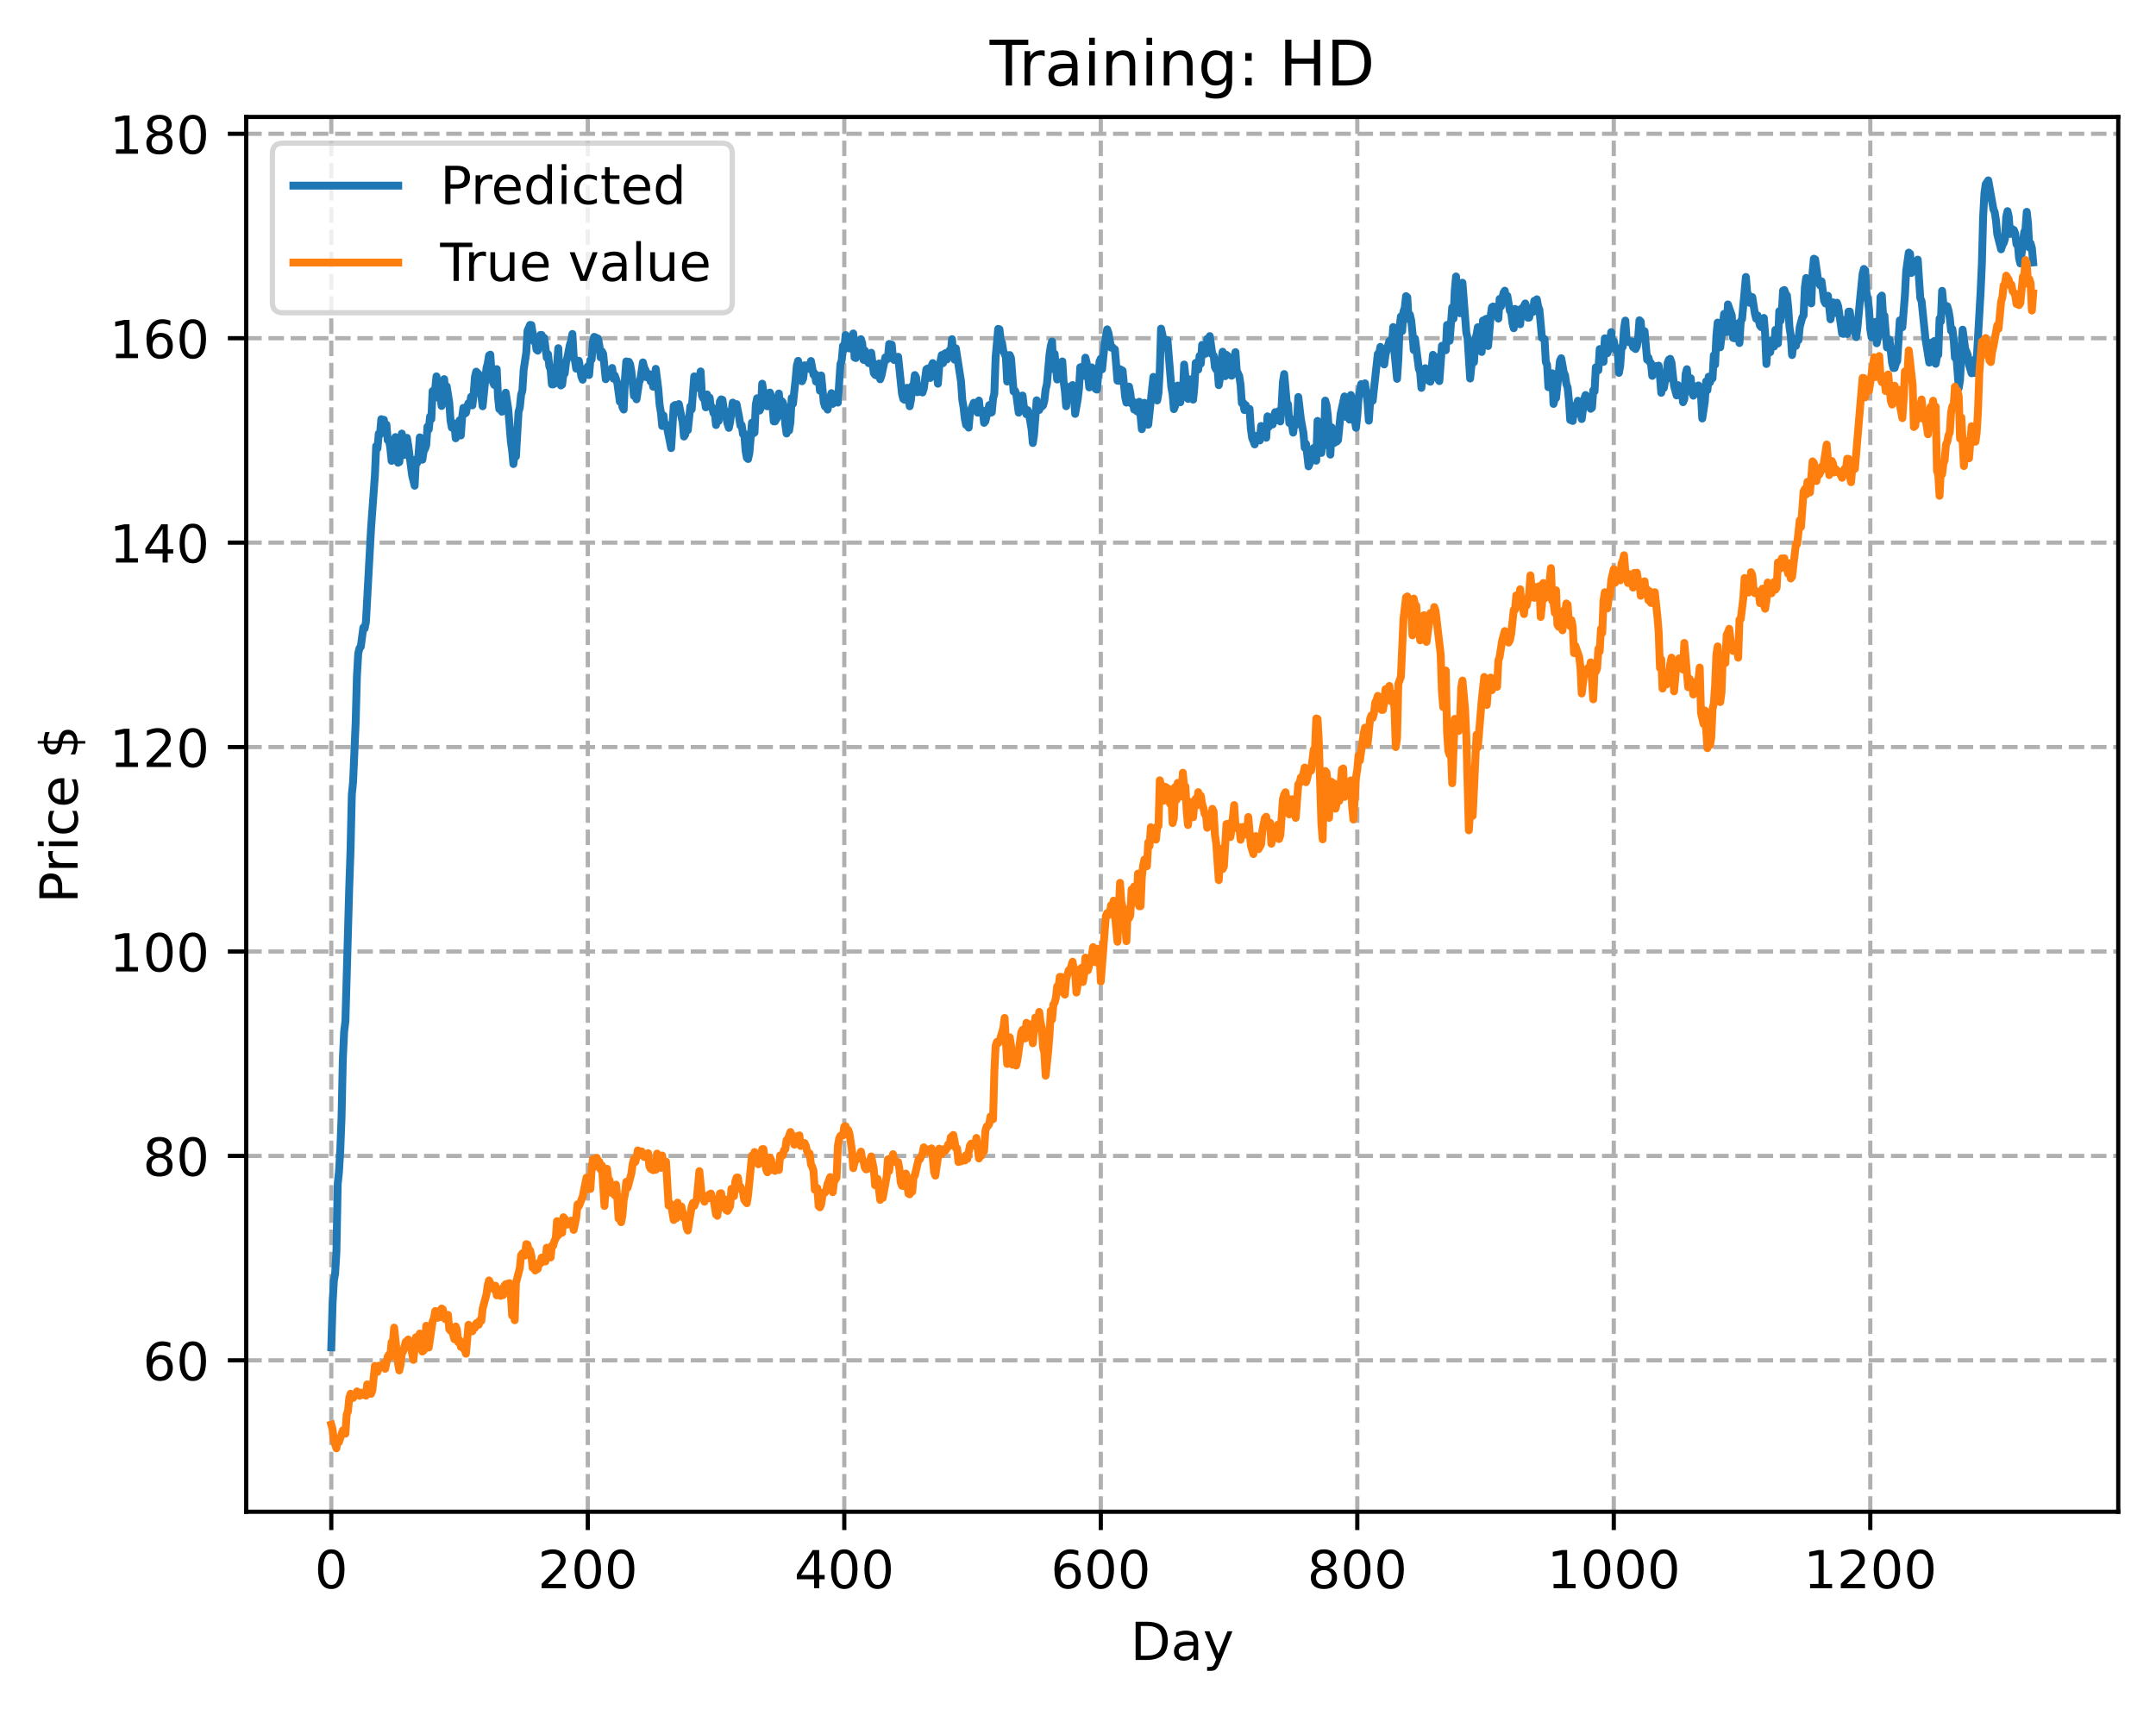 <?xml version="1.0" encoding="utf-8" standalone="no"?>
<!DOCTYPE svg PUBLIC "-//W3C//DTD SVG 1.1//EN"
  "http://www.w3.org/Graphics/SVG/1.1/DTD/svg11.dtd">
<!-- Created with matplotlib (https://matplotlib.org/) -->
<svg height="325.986pt" version="1.1" viewBox="0 0 411.286 325.986" width="411.286pt" xmlns="http://www.w3.org/2000/svg" xmlns:xlink="http://www.w3.org/1999/xlink">
 <defs>
  <style type="text/css">
*{stroke-linecap:butt;stroke-linejoin:round;}
  </style>
 </defs>
 <g id="figure_1">
  <g id="patch_1">
   <path d="M 0 325.986 
L 411.286 325.986 
L 411.286 0 
L 0 0 
z
" style="fill:#ffffff;"/>
  </g>
  <g id="axes_1">
   <g id="patch_2">
    <path d="M 46.966 288.43 
L 404.086 288.43 
L 404.086 22.318 
L 46.966 22.318 
z
" style="fill:#ffffff;"/>
   </g>
   <g id="matplotlib.axis_1">
    <g id="xtick_1">
     <g id="line2d_1">
      <path clip-path="url(#p20b0ecf92f)" d="M 63.198 288.43 
L 63.198 22.318 
" style="fill:none;stroke:#b0b0b0;stroke-dasharray:2.96,1.28;stroke-dashoffset:0;stroke-width:0.8;"/>
     </g>
     <g id="line2d_2">
      <defs>
       <path d="M 0 0 
L 0 3.5 
" id="m69a49cec6f" style="stroke:#000000;stroke-width:0.8;"/>
      </defs>
      <g>
       <use style="stroke:#000000;stroke-width:0.8;" x="63.198" xlink:href="#m69a49cec6f" y="288.43"/>
      </g>
     </g>
     <g id="text_1">
      <!-- 0 -->
      <defs>
       <path d="M 31.781 66.406 
Q 24.172 66.406 20.328 58.906 
Q 16.5 51.422 16.5 36.375 
Q 16.5 21.391 20.328 13.891 
Q 24.172 6.391 31.781 6.391 
Q 39.453 6.391 43.281 13.891 
Q 47.125 21.391 47.125 36.375 
Q 47.125 51.422 43.281 58.906 
Q 39.453 66.406 31.781 66.406 
z
M 31.781 74.219 
Q 44.047 74.219 50.516 64.516 
Q 56.984 54.828 56.984 36.375 
Q 56.984 17.969 50.516 8.266 
Q 44.047 -1.422 31.781 -1.422 
Q 19.531 -1.422 13.062 8.266 
Q 6.594 17.969 6.594 36.375 
Q 6.594 54.828 13.062 64.516 
Q 19.531 74.219 31.781 74.219 
z
" id="DejaVuSans-48"/>
      </defs>
      <g transform="translate(60.017 303.029)scale(0.1 -0.1)">
       <use xlink:href="#DejaVuSans-48"/>
      </g>
     </g>
    </g>
    <g id="xtick_2">
     <g id="line2d_3">
      <path clip-path="url(#p20b0ecf92f)" d="M 112.129 288.43 
L 112.129 22.318 
" style="fill:none;stroke:#b0b0b0;stroke-dasharray:2.96,1.28;stroke-dashoffset:0;stroke-width:0.8;"/>
     </g>
     <g id="line2d_4">
      <g>
       <use style="stroke:#000000;stroke-width:0.8;" x="112.129" xlink:href="#m69a49cec6f" y="288.43"/>
      </g>
     </g>
     <g id="text_2">
      <!-- 200 -->
      <defs>
       <path d="M 19.188 8.297 
L 53.609 8.297 
L 53.609 0 
L 7.328 0 
L 7.328 8.297 
Q 12.938 14.109 22.625 23.891 
Q 32.328 33.688 34.812 36.531 
Q 39.547 41.844 41.422 45.531 
Q 43.312 49.219 43.312 52.781 
Q 43.312 58.594 39.234 62.25 
Q 35.156 65.922 28.609 65.922 
Q 23.969 65.922 18.812 64.312 
Q 13.672 62.703 7.812 59.422 
L 7.812 69.391 
Q 13.766 71.781 18.938 73 
Q 24.125 74.219 28.422 74.219 
Q 39.75 74.219 46.484 68.547 
Q 53.219 62.891 53.219 53.422 
Q 53.219 48.922 51.531 44.891 
Q 49.859 40.875 45.406 35.406 
Q 44.188 33.984 37.641 27.219 
Q 31.109 20.453 19.188 8.297 
z
" id="DejaVuSans-50"/>
      </defs>
      <g transform="translate(102.585 303.029)scale(0.1 -0.1)">
       <use xlink:href="#DejaVuSans-50"/>
       <use x="63.623" xlink:href="#DejaVuSans-48"/>
       <use x="127.246" xlink:href="#DejaVuSans-48"/>
      </g>
     </g>
    </g>
    <g id="xtick_3">
     <g id="line2d_5">
      <path clip-path="url(#p20b0ecf92f)" d="M 161.06 288.43 
L 161.06 22.318 
" style="fill:none;stroke:#b0b0b0;stroke-dasharray:2.96,1.28;stroke-dashoffset:0;stroke-width:0.8;"/>
     </g>
     <g id="line2d_6">
      <g>
       <use style="stroke:#000000;stroke-width:0.8;" x="161.06" xlink:href="#m69a49cec6f" y="288.43"/>
      </g>
     </g>
     <g id="text_3">
      <!-- 400 -->
      <defs>
       <path d="M 37.797 64.312 
L 12.891 25.391 
L 37.797 25.391 
z
M 35.203 72.906 
L 47.609 72.906 
L 47.609 25.391 
L 58.016 25.391 
L 58.016 17.188 
L 47.609 17.188 
L 47.609 0 
L 37.797 0 
L 37.797 17.188 
L 4.891 17.188 
L 4.891 26.703 
z
" id="DejaVuSans-52"/>
      </defs>
      <g transform="translate(151.516 303.029)scale(0.1 -0.1)">
       <use xlink:href="#DejaVuSans-52"/>
       <use x="63.623" xlink:href="#DejaVuSans-48"/>
       <use x="127.246" xlink:href="#DejaVuSans-48"/>
      </g>
     </g>
    </g>
    <g id="xtick_4">
     <g id="line2d_7">
      <path clip-path="url(#p20b0ecf92f)" d="M 209.99 288.43 
L 209.99 22.318 
" style="fill:none;stroke:#b0b0b0;stroke-dasharray:2.96,1.28;stroke-dashoffset:0;stroke-width:0.8;"/>
     </g>
     <g id="line2d_8">
      <g>
       <use style="stroke:#000000;stroke-width:0.8;" x="209.99" xlink:href="#m69a49cec6f" y="288.43"/>
      </g>
     </g>
     <g id="text_4">
      <!-- 600 -->
      <defs>
       <path d="M 33.016 40.375 
Q 26.375 40.375 22.484 35.828 
Q 18.609 31.297 18.609 23.391 
Q 18.609 15.531 22.484 10.953 
Q 26.375 6.391 33.016 6.391 
Q 39.656 6.391 43.531 10.953 
Q 47.406 15.531 47.406 23.391 
Q 47.406 31.297 43.531 35.828 
Q 39.656 40.375 33.016 40.375 
z
M 52.594 71.297 
L 52.594 62.312 
Q 48.875 64.062 45.094 64.984 
Q 41.312 65.922 37.594 65.922 
Q 27.828 65.922 22.672 59.328 
Q 17.531 52.734 16.797 39.406 
Q 19.672 43.656 24.016 45.922 
Q 28.375 48.188 33.594 48.188 
Q 44.578 48.188 50.953 41.516 
Q 57.328 34.859 57.328 23.391 
Q 57.328 12.156 50.688 5.359 
Q 44.047 -1.422 33.016 -1.422 
Q 20.359 -1.422 13.672 8.266 
Q 6.984 17.969 6.984 36.375 
Q 6.984 53.656 15.188 63.938 
Q 23.391 74.219 37.203 74.219 
Q 40.922 74.219 44.703 73.484 
Q 48.484 72.75 52.594 71.297 
z
" id="DejaVuSans-54"/>
      </defs>
      <g transform="translate(200.446 303.029)scale(0.1 -0.1)">
       <use xlink:href="#DejaVuSans-54"/>
       <use x="63.623" xlink:href="#DejaVuSans-48"/>
       <use x="127.246" xlink:href="#DejaVuSans-48"/>
      </g>
     </g>
    </g>
    <g id="xtick_5">
     <g id="line2d_9">
      <path clip-path="url(#p20b0ecf92f)" d="M 258.921 288.43 
L 258.921 22.318 
" style="fill:none;stroke:#b0b0b0;stroke-dasharray:2.96,1.28;stroke-dashoffset:0;stroke-width:0.8;"/>
     </g>
     <g id="line2d_10">
      <g>
       <use style="stroke:#000000;stroke-width:0.8;" x="258.921" xlink:href="#m69a49cec6f" y="288.43"/>
      </g>
     </g>
     <g id="text_5">
      <!-- 800 -->
      <defs>
       <path d="M 31.781 34.625 
Q 24.75 34.625 20.719 30.859 
Q 16.703 27.094 16.703 20.516 
Q 16.703 13.922 20.719 10.156 
Q 24.75 6.391 31.781 6.391 
Q 38.812 6.391 42.859 10.172 
Q 46.922 13.969 46.922 20.516 
Q 46.922 27.094 42.891 30.859 
Q 38.875 34.625 31.781 34.625 
z
M 21.922 38.812 
Q 15.578 40.375 12.031 44.719 
Q 8.5 49.078 8.5 55.328 
Q 8.5 64.062 14.719 69.141 
Q 20.953 74.219 31.781 74.219 
Q 42.672 74.219 48.875 69.141 
Q 55.078 64.062 55.078 55.328 
Q 55.078 49.078 51.531 44.719 
Q 48 40.375 41.703 38.812 
Q 48.828 37.156 52.797 32.312 
Q 56.781 27.484 56.781 20.516 
Q 56.781 9.906 50.312 4.234 
Q 43.844 -1.422 31.781 -1.422 
Q 19.734 -1.422 13.25 4.234 
Q 6.781 9.906 6.781 20.516 
Q 6.781 27.484 10.781 32.312 
Q 14.797 37.156 21.922 38.812 
z
M 18.312 54.391 
Q 18.312 48.734 21.844 45.562 
Q 25.391 42.391 31.781 42.391 
Q 38.141 42.391 41.719 45.562 
Q 45.312 48.734 45.312 54.391 
Q 45.312 60.062 41.719 63.234 
Q 38.141 66.406 31.781 66.406 
Q 25.391 66.406 21.844 63.234 
Q 18.312 60.062 18.312 54.391 
z
" id="DejaVuSans-56"/>
      </defs>
      <g transform="translate(249.377 303.029)scale(0.1 -0.1)">
       <use xlink:href="#DejaVuSans-56"/>
       <use x="63.623" xlink:href="#DejaVuSans-48"/>
       <use x="127.246" xlink:href="#DejaVuSans-48"/>
      </g>
     </g>
    </g>
    <g id="xtick_6">
     <g id="line2d_11">
      <path clip-path="url(#p20b0ecf92f)" d="M 307.851 288.43 
L 307.851 22.318 
" style="fill:none;stroke:#b0b0b0;stroke-dasharray:2.96,1.28;stroke-dashoffset:0;stroke-width:0.8;"/>
     </g>
     <g id="line2d_12">
      <g>
       <use style="stroke:#000000;stroke-width:0.8;" x="307.851" xlink:href="#m69a49cec6f" y="288.43"/>
      </g>
     </g>
     <g id="text_6">
      <!-- 1000 -->
      <defs>
       <path d="M 12.406 8.297 
L 28.516 8.297 
L 28.516 63.922 
L 10.984 60.406 
L 10.984 69.391 
L 28.422 72.906 
L 38.281 72.906 
L 38.281 8.297 
L 54.391 8.297 
L 54.391 0 
L 12.406 0 
z
" id="DejaVuSans-49"/>
      </defs>
      <g transform="translate(295.126 303.029)scale(0.1 -0.1)">
       <use xlink:href="#DejaVuSans-49"/>
       <use x="63.623" xlink:href="#DejaVuSans-48"/>
       <use x="127.246" xlink:href="#DejaVuSans-48"/>
       <use x="190.869" xlink:href="#DejaVuSans-48"/>
      </g>
     </g>
    </g>
    <g id="xtick_7">
     <g id="line2d_13">
      <path clip-path="url(#p20b0ecf92f)" d="M 356.782 288.43 
L 356.782 22.318 
" style="fill:none;stroke:#b0b0b0;stroke-dasharray:2.96,1.28;stroke-dashoffset:0;stroke-width:0.8;"/>
     </g>
     <g id="line2d_14">
      <g>
       <use style="stroke:#000000;stroke-width:0.8;" x="356.782" xlink:href="#m69a49cec6f" y="288.43"/>
      </g>
     </g>
     <g id="text_7">
      <!-- 1200 -->
      <g transform="translate(344.057 303.029)scale(0.1 -0.1)">
       <use xlink:href="#DejaVuSans-49"/>
       <use x="63.623" xlink:href="#DejaVuSans-50"/>
       <use x="127.246" xlink:href="#DejaVuSans-48"/>
       <use x="190.869" xlink:href="#DejaVuSans-48"/>
      </g>
     </g>
    </g>
    <g id="text_8">
     <!-- Day -->
     <defs>
      <path d="M 19.672 64.797 
L 19.672 8.109 
L 31.594 8.109 
Q 46.688 8.109 53.688 14.938 
Q 60.688 21.781 60.688 36.531 
Q 60.688 51.172 53.688 57.984 
Q 46.688 64.797 31.594 64.797 
z
M 9.812 72.906 
L 30.078 72.906 
Q 51.266 72.906 61.172 64.094 
Q 71.094 55.281 71.094 36.531 
Q 71.094 17.672 61.125 8.828 
Q 51.172 0 30.078 0 
L 9.812 0 
z
" id="DejaVuSans-68"/>
      <path d="M 34.281 27.484 
Q 23.391 27.484 19.188 25 
Q 14.984 22.516 14.984 16.5 
Q 14.984 11.719 18.141 8.906 
Q 21.297 6.109 26.703 6.109 
Q 34.188 6.109 38.703 11.406 
Q 43.219 16.703 43.219 25.484 
L 43.219 27.484 
z
M 52.203 31.203 
L 52.203 0 
L 43.219 0 
L 43.219 8.297 
Q 40.141 3.328 35.547 0.953 
Q 30.953 -1.422 24.312 -1.422 
Q 15.922 -1.422 10.953 3.297 
Q 6 8.016 6 15.922 
Q 6 25.141 12.172 29.828 
Q 18.359 34.516 30.609 34.516 
L 43.219 34.516 
L 43.219 35.406 
Q 43.219 41.609 39.141 45 
Q 35.062 48.391 27.688 48.391 
Q 23 48.391 18.547 47.266 
Q 14.109 46.141 10.016 43.891 
L 10.016 52.203 
Q 14.938 54.109 19.578 55.047 
Q 24.219 56 28.609 56 
Q 40.484 56 46.344 49.844 
Q 52.203 43.703 52.203 31.203 
z
" id="DejaVuSans-97"/>
      <path d="M 32.172 -5.078 
Q 28.375 -14.844 24.75 -17.812 
Q 21.141 -20.797 15.094 -20.797 
L 7.906 -20.797 
L 7.906 -13.281 
L 13.188 -13.281 
Q 16.891 -13.281 18.938 -11.516 
Q 21 -9.766 23.484 -3.219 
L 25.094 0.875 
L 2.984 54.688 
L 12.5 54.688 
L 29.594 11.922 
L 46.688 54.688 
L 56.203 54.688 
z
" id="DejaVuSans-121"/>
     </defs>
     <g transform="translate(215.652 316.707)scale(0.1 -0.1)">
      <use xlink:href="#DejaVuSans-68"/>
      <use x="77.002" xlink:href="#DejaVuSans-97"/>
      <use x="138.281" xlink:href="#DejaVuSans-121"/>
     </g>
    </g>
   </g>
   <g id="matplotlib.axis_2">
    <g id="ytick_1">
     <g id="line2d_15">
      <path clip-path="url(#p20b0ecf92f)" d="M 46.966 259.543 
L 404.086 259.543 
" style="fill:none;stroke:#b0b0b0;stroke-dasharray:2.96,1.28;stroke-dashoffset:0;stroke-width:0.8;"/>
     </g>
     <g id="line2d_16">
      <defs>
       <path d="M 0 0 
L -3.5 0 
" id="mb280a991ab" style="stroke:#000000;stroke-width:0.8;"/>
      </defs>
      <g>
       <use style="stroke:#000000;stroke-width:0.8;" x="46.966" xlink:href="#mb280a991ab" y="259.543"/>
      </g>
     </g>
     <g id="text_9">
      <!-- 60 -->
      <g transform="translate(27.241 263.343)scale(0.1 -0.1)">
       <use xlink:href="#DejaVuSans-54"/>
       <use x="63.623" xlink:href="#DejaVuSans-48"/>
      </g>
     </g>
    </g>
    <g id="ytick_2">
     <g id="line2d_17">
      <path clip-path="url(#p20b0ecf92f)" d="M 46.966 220.541 
L 404.086 220.541 
" style="fill:none;stroke:#b0b0b0;stroke-dasharray:2.96,1.28;stroke-dashoffset:0;stroke-width:0.8;"/>
     </g>
     <g id="line2d_18">
      <g>
       <use style="stroke:#000000;stroke-width:0.8;" x="46.966" xlink:href="#mb280a991ab" y="220.541"/>
      </g>
     </g>
     <g id="text_10">
      <!-- 80 -->
      <g transform="translate(27.241 224.34)scale(0.1 -0.1)">
       <use xlink:href="#DejaVuSans-56"/>
       <use x="63.623" xlink:href="#DejaVuSans-48"/>
      </g>
     </g>
    </g>
    <g id="ytick_3">
     <g id="line2d_19">
      <path clip-path="url(#p20b0ecf92f)" d="M 46.966 181.538 
L 404.086 181.538 
" style="fill:none;stroke:#b0b0b0;stroke-dasharray:2.96,1.28;stroke-dashoffset:0;stroke-width:0.8;"/>
     </g>
     <g id="line2d_20">
      <g>
       <use style="stroke:#000000;stroke-width:0.8;" x="46.966" xlink:href="#mb280a991ab" y="181.538"/>
      </g>
     </g>
     <g id="text_11">
      <!-- 100 -->
      <g transform="translate(20.878 185.337)scale(0.1 -0.1)">
       <use xlink:href="#DejaVuSans-49"/>
       <use x="63.623" xlink:href="#DejaVuSans-48"/>
       <use x="127.246" xlink:href="#DejaVuSans-48"/>
      </g>
     </g>
    </g>
    <g id="ytick_4">
     <g id="line2d_21">
      <path clip-path="url(#p20b0ecf92f)" d="M 46.966 142.535 
L 404.086 142.535 
" style="fill:none;stroke:#b0b0b0;stroke-dasharray:2.96,1.28;stroke-dashoffset:0;stroke-width:0.8;"/>
     </g>
     <g id="line2d_22">
      <g>
       <use style="stroke:#000000;stroke-width:0.8;" x="46.966" xlink:href="#mb280a991ab" y="142.535"/>
      </g>
     </g>
     <g id="text_12">
      <!-- 120 -->
      <g transform="translate(20.878 146.334)scale(0.1 -0.1)">
       <use xlink:href="#DejaVuSans-49"/>
       <use x="63.623" xlink:href="#DejaVuSans-50"/>
       <use x="127.246" xlink:href="#DejaVuSans-48"/>
      </g>
     </g>
    </g>
    <g id="ytick_5">
     <g id="line2d_23">
      <path clip-path="url(#p20b0ecf92f)" d="M 46.966 103.532 
L 404.086 103.532 
" style="fill:none;stroke:#b0b0b0;stroke-dasharray:2.96,1.28;stroke-dashoffset:0;stroke-width:0.8;"/>
     </g>
     <g id="line2d_24">
      <g>
       <use style="stroke:#000000;stroke-width:0.8;" x="46.966" xlink:href="#mb280a991ab" y="103.532"/>
      </g>
     </g>
     <g id="text_13">
      <!-- 140 -->
      <g transform="translate(20.878 107.331)scale(0.1 -0.1)">
       <use xlink:href="#DejaVuSans-49"/>
       <use x="63.623" xlink:href="#DejaVuSans-52"/>
       <use x="127.246" xlink:href="#DejaVuSans-48"/>
      </g>
     </g>
    </g>
    <g id="ytick_6">
     <g id="line2d_25">
      <path clip-path="url(#p20b0ecf92f)" d="M 46.966 64.529 
L 404.086 64.529 
" style="fill:none;stroke:#b0b0b0;stroke-dasharray:2.96,1.28;stroke-dashoffset:0;stroke-width:0.8;"/>
     </g>
     <g id="line2d_26">
      <g>
       <use style="stroke:#000000;stroke-width:0.8;" x="46.966" xlink:href="#mb280a991ab" y="64.529"/>
      </g>
     </g>
     <g id="text_14">
      <!-- 160 -->
      <g transform="translate(20.878 68.328)scale(0.1 -0.1)">
       <use xlink:href="#DejaVuSans-49"/>
       <use x="63.623" xlink:href="#DejaVuSans-54"/>
       <use x="127.246" xlink:href="#DejaVuSans-48"/>
      </g>
     </g>
    </g>
    <g id="ytick_7">
     <g id="line2d_27">
      <path clip-path="url(#p20b0ecf92f)" d="M 46.966 25.526 
L 404.086 25.526 
" style="fill:none;stroke:#b0b0b0;stroke-dasharray:2.96,1.28;stroke-dashoffset:0;stroke-width:0.8;"/>
     </g>
     <g id="line2d_28">
      <g>
       <use style="stroke:#000000;stroke-width:0.8;" x="46.966" xlink:href="#mb280a991ab" y="25.526"/>
      </g>
     </g>
     <g id="text_15">
      <!-- 180 -->
      <g transform="translate(20.878 29.326)scale(0.1 -0.1)">
       <use xlink:href="#DejaVuSans-49"/>
       <use x="63.623" xlink:href="#DejaVuSans-56"/>
       <use x="127.246" xlink:href="#DejaVuSans-48"/>
      </g>
     </g>
    </g>
    <g id="text_16">
     <!-- Price $ -->
     <defs>
      <path d="M 19.672 64.797 
L 19.672 37.406 
L 32.078 37.406 
Q 38.969 37.406 42.719 40.969 
Q 46.484 44.531 46.484 51.125 
Q 46.484 57.672 42.719 61.234 
Q 38.969 64.797 32.078 64.797 
z
M 9.812 72.906 
L 32.078 72.906 
Q 44.344 72.906 50.609 67.359 
Q 56.891 61.812 56.891 51.125 
Q 56.891 40.328 50.609 34.812 
Q 44.344 29.297 32.078 29.297 
L 19.672 29.297 
L 19.672 0 
L 9.812 0 
z
" id="DejaVuSans-80"/>
      <path d="M 41.109 46.297 
Q 39.594 47.172 37.812 47.578 
Q 36.031 48 33.891 48 
Q 26.266 48 22.188 43.047 
Q 18.109 38.094 18.109 28.812 
L 18.109 0 
L 9.078 0 
L 9.078 54.688 
L 18.109 54.688 
L 18.109 46.188 
Q 20.953 51.172 25.484 53.578 
Q 30.031 56 36.531 56 
Q 37.453 56 38.578 55.875 
Q 39.703 55.766 41.062 55.516 
z
" id="DejaVuSans-114"/>
      <path d="M 9.422 54.688 
L 18.406 54.688 
L 18.406 0 
L 9.422 0 
z
M 9.422 75.984 
L 18.406 75.984 
L 18.406 64.594 
L 9.422 64.594 
z
" id="DejaVuSans-105"/>
      <path d="M 48.781 52.594 
L 48.781 44.188 
Q 44.969 46.297 41.141 47.344 
Q 37.312 48.391 33.406 48.391 
Q 24.656 48.391 19.812 42.844 
Q 14.984 37.312 14.984 27.297 
Q 14.984 17.281 19.812 11.734 
Q 24.656 6.203 33.406 6.203 
Q 37.312 6.203 41.141 7.25 
Q 44.969 8.297 48.781 10.406 
L 48.781 2.094 
Q 45.016 0.344 40.984 -0.531 
Q 36.969 -1.422 32.422 -1.422 
Q 20.062 -1.422 12.781 6.344 
Q 5.516 14.109 5.516 27.297 
Q 5.516 40.672 12.859 48.328 
Q 20.219 56 33.016 56 
Q 37.156 56 41.109 55.141 
Q 45.062 54.297 48.781 52.594 
z
" id="DejaVuSans-99"/>
      <path d="M 56.203 29.594 
L 56.203 25.203 
L 14.891 25.203 
Q 15.484 15.922 20.484 11.062 
Q 25.484 6.203 34.422 6.203 
Q 39.594 6.203 44.453 7.469 
Q 49.312 8.734 54.109 11.281 
L 54.109 2.781 
Q 49.266 0.734 44.188 -0.344 
Q 39.109 -1.422 33.891 -1.422 
Q 20.797 -1.422 13.156 6.188 
Q 5.516 13.812 5.516 26.812 
Q 5.516 40.234 12.766 48.109 
Q 20.016 56 32.328 56 
Q 43.359 56 49.781 48.891 
Q 56.203 41.797 56.203 29.594 
z
M 47.219 32.234 
Q 47.125 39.594 43.094 43.984 
Q 39.062 48.391 32.422 48.391 
Q 24.906 48.391 20.391 44.141 
Q 15.875 39.891 15.188 32.172 
z
" id="DejaVuSans-101"/>
      <path id="DejaVuSans-32"/>
      <path d="M 33.797 -14.703 
L 28.906 -14.703 
L 28.859 0 
Q 23.734 0.094 18.609 1.188 
Q 13.484 2.297 8.297 4.5 
L 8.297 13.281 
Q 13.281 10.156 18.375 8.562 
Q 23.484 6.984 28.906 6.938 
L 28.906 29.203 
Q 18.109 30.953 13.203 35.156 
Q 8.297 39.359 8.297 46.688 
Q 8.297 54.641 13.625 59.219 
Q 18.953 63.812 28.906 64.5 
L 28.906 75.984 
L 33.797 75.984 
L 33.797 64.656 
Q 38.328 64.453 42.578 63.688 
Q 46.828 62.938 50.875 61.625 
L 50.875 53.078 
Q 46.828 55.125 42.547 56.25 
Q 38.281 57.375 33.797 57.562 
L 33.797 36.719 
Q 44.875 35.016 50.094 30.609 
Q 55.328 26.219 55.328 18.609 
Q 55.328 10.359 49.781 5.594 
Q 44.234 0.828 33.797 0.094 
z
M 28.906 37.594 
L 28.906 57.625 
Q 23.25 56.984 20.266 54.391 
Q 17.281 51.812 17.281 47.516 
Q 17.281 43.312 20.031 40.969 
Q 22.797 38.625 28.906 37.594 
z
M 33.797 28.219 
L 33.797 7.078 
Q 39.984 7.906 43.141 10.594 
Q 46.297 13.281 46.297 17.672 
Q 46.297 21.969 43.281 24.5 
Q 40.281 27.047 33.797 28.219 
z
" id="DejaVuSans-36"/>
     </defs>
     <g transform="translate(14.798 172.342)rotate(-90)scale(0.1 -0.1)">
      <use xlink:href="#DejaVuSans-80"/>
      <use x="58.553" xlink:href="#DejaVuSans-114"/>
      <use x="99.666" xlink:href="#DejaVuSans-105"/>
      <use x="127.449" xlink:href="#DejaVuSans-99"/>
      <use x="182.43" xlink:href="#DejaVuSans-101"/>
      <use x="243.953" xlink:href="#DejaVuSans-32"/>
      <use x="275.74" xlink:href="#DejaVuSans-36"/>
     </g>
    </g>
   </g>
   <g id="line2d_29">
    <path clip-path="url(#p20b0ecf92f)" d="M 63.198 257.065 
L 63.443 248.674 
L 63.688 244.394 
L 63.932 242.941 
L 64.177 238.899 
L 64.422 225.929 
L 64.666 223.565 
L 64.911 219.461 
L 65.156 213.135 
L 65.4 202.091 
L 65.645 196.845 
L 65.89 194.888 
L 66.623 169.304 
L 66.868 162.226 
L 67.113 151.635 
L 67.357 149.167 
L 67.847 137.892 
L 68.091 128.929 
L 68.336 124.697 
L 68.581 123.674 
L 68.825 123.398 
L 69.315 119.73 
L 69.559 119.925 
L 69.804 118.678 
L 70.783 100.805 
L 71.517 90.709 
L 71.761 85.091 
L 72.006 85.562 
L 72.251 82.737 
L 72.495 82.893 
L 72.74 79.97 
L 72.984 80.13 
L 73.229 80.089 
L 73.474 82.26 
L 73.718 81.007 
L 73.963 83.989 
L 74.208 83.912 
L 74.452 85.458 
L 74.697 87.93 
L 74.942 86.675 
L 75.186 84.45 
L 75.431 83.392 
L 75.676 85.261 
L 75.92 88.284 
L 76.165 88.168 
L 76.41 86.068 
L 76.654 82.722 
L 77.144 86.813 
L 77.388 86.622 
L 77.633 83.536 
L 77.878 84.99 
L 78.611 90.699 
L 79.101 92.679 
L 79.345 87.672 
L 79.59 88.31 
L 79.835 86.772 
L 80.079 83.437 
L 80.569 87.714 
L 80.813 86.081 
L 81.058 85.673 
L 81.303 84.993 
L 81.547 81.388 
L 81.792 81.942 
L 82.037 79.47 
L 82.281 79.969 
L 82.526 74.605 
L 82.771 75.228 
L 83.015 74.25 
L 83.26 71.807 
L 83.505 73.485 
L 83.749 75.988 
L 83.994 75.321 
L 84.239 77.462 
L 84.483 76.104 
L 84.728 72.332 
L 84.972 75.035 
L 85.217 73.711 
L 85.706 76.858 
L 85.951 80.309 
L 86.196 81.594 
L 86.44 80.707 
L 86.685 80.882 
L 86.93 83.623 
L 87.174 83.165 
L 87.664 80.199 
L 87.908 83.088 
L 88.153 79.667 
L 88.398 77.811 
L 88.642 78.941 
L 88.887 78.775 
L 89.132 77.493 
L 89.376 76.904 
L 89.621 77.286 
L 89.866 75.705 
L 90.11 77.346 
L 90.355 75.194 
L 90.599 71.898 
L 90.844 70.911 
L 91.333 71.411 
L 91.823 75.501 
L 92.067 77.521 
L 92.801 70.234 
L 93.046 69.348 
L 93.291 67.809 
L 93.535 67.657 
L 93.78 71.29 
L 94.025 72.884 
L 94.269 73.437 
L 94.514 71.304 
L 94.759 70.422 
L 95.003 75.738 
L 95.248 78.059 
L 95.493 76.369 
L 95.737 78.552 
L 95.982 76.603 
L 96.227 76.189 
L 96.471 74.917 
L 96.96 78.086 
L 97.45 84.249 
L 97.694 85.955 
L 97.939 88.541 
L 98.184 86.539 
L 98.428 87.101 
L 98.918 78.608 
L 99.162 77.728 
L 99.407 75.342 
L 99.652 74.504 
L 99.896 70.551 
L 100.386 67.32 
L 100.63 63.095 
L 101.12 61.984 
L 101.364 62.016 
L 101.854 65.133 
L 102.098 64.797 
L 102.343 66.698 
L 102.587 66.909 
L 102.832 65.882 
L 103.077 63.906 
L 103.321 63.901 
L 103.566 64.461 
L 103.811 64.454 
L 104.3 68.246 
L 104.545 67.576 
L 104.789 69.884 
L 105.034 70.508 
L 105.279 73.339 
L 105.523 73.353 
L 105.768 73.207 
L 106.013 70.623 
L 106.257 69.66 
L 106.502 66.428 
L 106.747 71.734 
L 106.991 73.547 
L 107.236 73.375 
L 107.481 71.356 
L 107.725 71.273 
L 107.97 69.192 
L 108.215 68.303 
L 108.704 65.83 
L 108.948 65.062 
L 109.193 63.715 
L 109.438 68.037 
L 109.682 68.807 
L 109.927 70.351 
L 110.172 69.167 
L 110.416 68.823 
L 110.906 71.822 
L 111.15 72.451 
L 111.395 71.022 
L 111.64 71.01 
L 112.129 69.899 
L 112.374 71.562 
L 112.618 68.691 
L 112.863 68.582 
L 113.108 65.158 
L 113.352 64.268 
L 113.597 64.365 
L 113.842 66.211 
L 114.086 64.594 
L 114.331 65.898 
L 114.575 68.197 
L 114.82 67.035 
L 115.065 67.534 
L 115.554 72.356 
L 115.799 70.727 
L 116.043 70.648 
L 116.288 71.438 
L 116.533 71.223 
L 116.777 70.206 
L 117.022 72.238 
L 117.267 71.63 
L 117.756 73.028 
L 118.245 76.644 
L 118.49 75.619 
L 118.735 77.683 
L 118.979 78.139 
L 119.224 72.17 
L 119.469 68.957 
L 119.713 69.443 
L 119.958 69.026 
L 120.203 69.493 
L 120.447 70.9 
L 120.936 75.544 
L 121.181 75.294 
L 121.426 76.187 
L 121.915 72.947 
L 122.16 72.333 
L 122.649 69.14 
L 122.894 70.151 
L 123.138 70.591 
L 123.383 71.99 
L 123.628 71.383 
L 123.872 71.372 
L 124.117 72.775 
L 124.362 72.541 
L 124.606 73.79 
L 124.851 73.151 
L 125.096 70.37 
L 125.585 74.247 
L 125.83 77.262 
L 126.074 78.682 
L 126.319 81.282 
L 126.563 79.247 
L 126.808 81.289 
L 127.053 80.952 
L 127.297 81.813 
L 128.031 85.5 
L 128.521 77.45 
L 128.765 77.27 
L 129.01 77.262 
L 129.255 77.53 
L 129.499 77.089 
L 129.989 79.509 
L 130.233 80.593 
L 130.478 83.293 
L 130.723 82.909 
L 130.967 80.604 
L 131.212 82.077 
L 131.701 77.522 
L 131.946 78.111 
L 132.435 71.805 
L 132.68 74.101 
L 132.924 72.209 
L 133.169 72.924 
L 133.414 72.181 
L 133.658 70.86 
L 133.903 75.451 
L 134.148 76.013 
L 134.392 75.978 
L 134.637 77.719 
L 134.882 75.256 
L 135.126 76.38 
L 135.371 75.857 
L 135.616 77.711 
L 135.86 77.694 
L 136.105 78.817 
L 136.35 78.77 
L 136.594 81.096 
L 136.839 78.681 
L 137.084 80.328 
L 137.328 76.596 
L 137.573 76.198 
L 137.818 76.288 
L 138.062 78.033 
L 138.307 78.463 
L 138.796 80.893 
L 139.041 81.64 
L 139.285 80.433 
L 139.775 76.812 
L 140.019 77.82 
L 140.264 77.644 
L 140.509 77.099 
L 140.998 79.604 
L 141.243 81.199 
L 141.487 81.114 
L 141.732 82.827 
L 141.977 82.734 
L 142.221 85.935 
L 142.466 87.353 
L 142.711 87.581 
L 142.955 86.433 
L 143.445 80.632 
L 143.689 82.699 
L 143.934 82.536 
L 144.178 77.196 
L 144.423 75.984 
L 144.912 78.336 
L 145.157 77.786 
L 145.402 73.198 
L 145.646 74.86 
L 145.891 74.881 
L 146.136 75.604 
L 146.38 77.524 
L 146.625 75.696 
L 146.87 74.893 
L 147.114 75.553 
L 147.359 77.266 
L 147.604 80.401 
L 147.848 80.4 
L 148.338 79.558 
L 148.582 75.079 
L 148.827 78.128 
L 149.072 76.485 
L 149.316 76.745 
L 149.561 77.569 
L 149.806 80.985 
L 150.05 82.713 
L 150.295 81.952 
L 150.539 82.131 
L 150.784 80.538 
L 151.029 75.92 
L 151.273 77.033 
L 151.763 72.438 
L 152.007 69.76 
L 152.252 68.848 
L 152.497 70.793 
L 152.986 72.742 
L 153.231 72.178 
L 153.475 69.694 
L 153.72 70.235 
L 154.209 69.622 
L 154.454 70.414 
L 154.699 68.877 
L 155.188 71.51 
L 155.433 71.264 
L 155.677 72.817 
L 155.922 72.529 
L 156.166 71.696 
L 156.411 74.544 
L 156.656 71.633 
L 157.145 76.778 
L 157.39 77.56 
L 157.634 77.612 
L 157.879 78.15 
L 158.368 75.757 
L 158.613 75.006 
L 158.858 77.053 
L 159.102 76.536 
L 159.347 76.569 
L 159.592 75.564 
L 159.836 76.815 
L 160.326 69.466 
L 160.57 68.783 
L 160.815 65.988 
L 161.06 66.67 
L 161.304 63.931 
L 161.549 64.167 
L 161.794 65.857 
L 162.038 66.482 
L 162.283 66.249 
L 162.772 63.623 
L 163.017 68.209 
L 163.261 68.318 
L 163.751 65.403 
L 163.995 65.96 
L 164.24 64.712 
L 164.485 65.525 
L 164.729 68.666 
L 164.974 66.859 
L 165.219 68.799 
L 165.463 67.963 
L 165.708 69.292 
L 165.953 67.704 
L 166.197 67.3 
L 166.687 71.159 
L 166.931 71.516 
L 167.176 71.638 
L 167.421 71.375 
L 167.665 69.357 
L 167.91 72.369 
L 168.154 71.643 
L 168.888 68.179 
L 169.133 68.631 
L 169.378 68.392 
L 169.622 65.622 
L 169.867 67.488 
L 170.112 65.747 
L 170.356 68.485 
L 170.601 68.701 
L 170.846 68.183 
L 171.335 68.069 
L 172.069 75.164 
L 172.314 76.122 
L 172.558 76.281 
L 172.803 76.236 
L 173.048 73.988 
L 173.537 77.517 
L 173.782 76.295 
L 174.026 73.619 
L 174.271 73.58 
L 174.515 71.552 
L 174.76 71.994 
L 175.005 74.834 
L 175.249 74.226 
L 175.494 74.739 
L 175.739 73.798 
L 175.983 74.885 
L 176.228 74.112 
L 176.717 70.459 
L 176.962 70.302 
L 177.451 72.114 
L 177.696 69.852 
L 177.941 69.272 
L 178.185 71.551 
L 178.43 69.752 
L 178.675 70.615 
L 178.919 73.215 
L 179.164 70.05 
L 179.653 67.736 
L 179.898 69.292 
L 180.142 67.536 
L 180.387 67.361 
L 180.632 68.589 
L 181.121 66.855 
L 181.366 67.495 
L 181.61 64.71 
L 181.855 67.786 
L 182.1 68.631 
L 182.344 66.443 
L 183.323 72.749 
L 183.568 76.265 
L 183.812 77.714 
L 184.057 79.915 
L 184.302 81.089 
L 184.546 79.425 
L 184.791 81.596 
L 185.036 78.694 
L 185.77 76.835 
L 186.014 78.345 
L 186.259 77.989 
L 186.503 78.738 
L 186.748 76.426 
L 186.993 78.748 
L 187.237 78.423 
L 187.482 78.367 
L 187.727 80.683 
L 187.971 80.379 
L 188.705 77.287 
L 188.95 78.754 
L 189.195 78.679 
L 189.439 76.039 
L 189.684 75.083 
L 189.929 68.118 
L 190.418 62.744 
L 190.663 62.831 
L 190.907 64.946 
L 191.152 65.381 
L 191.397 67.04 
L 191.641 67.472 
L 191.886 68.137 
L 192.13 72.8 
L 192.375 71.109 
L 192.62 67.741 
L 192.864 68.336 
L 193.354 74.69 
L 193.598 74.51 
L 193.843 75.059 
L 194.332 78.739 
L 194.577 76.75 
L 194.822 76.682 
L 195.066 75.467 
L 195.311 77.547 
L 195.556 78.031 
L 195.8 79.043 
L 196.045 78.254 
L 196.29 78.973 
L 196.779 81.822 
L 197.024 84.528 
L 197.268 82.88 
L 197.758 76.371 
L 198.002 78.249 
L 198.247 78.233 
L 198.491 76.953 
L 198.736 77.588 
L 198.981 77.345 
L 199.225 76.44 
L 199.47 74.29 
L 199.715 73.271 
L 200.204 67.657 
L 200.449 66.011 
L 200.693 65.156 
L 200.938 70.406 
L 201.183 67.505 
L 201.672 72.413 
L 201.917 71.229 
L 202.161 71.453 
L 202.406 69.392 
L 202.651 68.956 
L 202.895 72.78 
L 203.14 74.545 
L 203.385 77.51 
L 203.629 75.196 
L 204.118 73.76 
L 204.363 73.726 
L 204.608 73.464 
L 204.852 75.007 
L 205.097 78.968 
L 205.586 76.213 
L 205.831 74.145 
L 206.076 70.07 
L 206.32 70.024 
L 206.565 71.487 
L 206.81 71.695 
L 207.054 68.237 
L 207.299 69.205 
L 207.788 73.917 
L 208.033 70.92 
L 208.278 70.096 
L 208.522 71.149 
L 208.767 70.68 
L 209.012 74.22 
L 209.256 74.342 
L 209.746 68.97 
L 209.99 68.426 
L 210.235 70.472 
L 210.724 65.625 
L 211.213 62.839 
L 211.458 63.545 
L 211.947 66.318 
L 212.192 66.219 
L 212.437 66.528 
L 212.681 66.648 
L 213.171 72.633 
L 213.415 72.674 
L 213.66 70.438 
L 214.149 70.713 
L 214.639 75.763 
L 214.883 76.819 
L 215.373 73.752 
L 215.617 74.958 
L 215.862 77.032 
L 216.106 76.601 
L 216.351 78.134 
L 216.596 76.84 
L 216.84 78.438 
L 217.085 78.576 
L 217.33 76.653 
L 217.819 81.885 
L 218.308 76.848 
L 218.798 81.009 
L 219.042 81.028 
L 220.021 71.906 
L 220.266 73.41 
L 220.51 74.113 
L 220.755 76.406 
L 221 74.973 
L 221.244 70.662 
L 221.489 62.701 
L 222.223 66.129 
L 222.467 66.277 
L 222.712 64.876 
L 223.446 73.847 
L 223.691 75.198 
L 223.935 78.065 
L 224.18 77.426 
L 224.425 74.08 
L 224.669 73.558 
L 225.159 76.76 
L 225.403 73.606 
L 225.648 75.349 
L 225.893 69.546 
L 226.137 71.853 
L 226.382 72.172 
L 226.627 76.113 
L 226.871 76.045 
L 227.361 72.329 
L 227.605 76.249 
L 227.85 73.758 
L 228.094 69.234 
L 228.339 70.419 
L 228.584 70.524 
L 228.828 67.912 
L 229.073 69.39 
L 229.318 65.798 
L 229.562 67.684 
L 229.807 66.2 
L 230.052 67.45 
L 230.296 64.647 
L 230.541 64.927 
L 230.786 64.126 
L 231.275 67.676 
L 231.52 67.83 
L 231.764 70.06 
L 232.009 70.511 
L 232.254 70.262 
L 232.498 73.481 
L 232.743 72.054 
L 232.988 68.702 
L 233.232 67.101 
L 233.477 70.893 
L 233.722 71.773 
L 233.966 67.699 
L 234.211 67.921 
L 234.455 69.703 
L 234.7 69.702 
L 234.945 71.687 
L 235.189 71.451 
L 235.434 68.455 
L 235.679 67.181 
L 235.923 70.724 
L 236.413 71.778 
L 236.657 73.459 
L 236.902 76.926 
L 237.147 76.828 
L 237.391 78.242 
L 237.636 77.286 
L 237.881 78.059 
L 238.125 78.387 
L 238.37 78.015 
L 238.615 81.795 
L 238.859 83.537 
L 239.349 84.795 
L 239.593 83.17 
L 239.838 83.64 
L 240.082 83.125 
L 240.327 84.037 
L 240.572 81.271 
L 240.816 81.571 
L 241.061 81.391 
L 241.306 81.974 
L 241.55 83.526 
L 241.795 79.433 
L 242.04 81.439 
L 242.529 80.12 
L 242.774 80.996 
L 243.018 79.373 
L 243.263 78.629 
L 243.508 79.844 
L 243.752 80.195 
L 243.997 78.391 
L 244.242 80.415 
L 244.486 77.425 
L 244.731 72.887 
L 244.976 71.363 
L 245.465 76.781 
L 245.709 77.14 
L 245.954 80.715 
L 246.199 79.905 
L 246.443 80.95 
L 246.688 82.548 
L 246.933 80.622 
L 247.177 81.092 
L 247.422 80.345 
L 247.667 75.737 
L 248.156 79.944 
L 248.645 82.588 
L 248.89 85.431 
L 249.135 84.684 
L 249.624 88.979 
L 250.358 87.202 
L 250.603 85.463 
L 251.092 87.897 
L 251.337 80.308 
L 251.581 81.391 
L 252.07 86.421 
L 252.315 83.361 
L 252.56 84.996 
L 252.804 76.432 
L 253.049 77.294 
L 253.294 79.205 
L 253.783 86.744 
L 254.028 81.532 
L 254.272 82.534 
L 254.517 84.53 
L 254.762 83.081 
L 255.006 84.252 
L 255.251 83.969 
L 255.74 78.99 
L 256.474 75.636 
L 256.719 79.536 
L 257.208 78.458 
L 257.453 80.067 
L 257.697 75.363 
L 258.676 81.624 
L 258.921 79.314 
L 259.165 75.916 
L 259.655 73.286 
L 259.899 74.326 
L 260.144 73.403 
L 260.389 73.131 
L 260.878 76.778 
L 261.123 80.267 
L 261.367 76.754 
L 261.857 76.466 
L 262.835 67.533 
L 263.08 67.571 
L 263.325 66.182 
L 263.569 66.589 
L 263.814 69.213 
L 264.058 69.534 
L 264.303 67.672 
L 265.037 65.073 
L 265.282 65.835 
L 265.526 65.972 
L 265.771 62.397 
L 266.016 67.185 
L 266.505 72.29 
L 266.75 68.69 
L 266.994 62.373 
L 267.239 60.37 
L 267.484 63.163 
L 267.728 59.456 
L 267.973 58.748 
L 268.218 56.493 
L 268.462 56.705 
L 268.707 60.882 
L 268.952 60.031 
L 269.196 61.085 
L 269.441 63.359 
L 269.685 66.777 
L 269.93 64.593 
L 270.664 70.368 
L 270.909 70.978 
L 271.153 74.005 
L 271.398 71.617 
L 271.643 72.001 
L 271.887 70.248 
L 272.132 71.625 
L 272.621 72.701 
L 272.866 72.833 
L 273.355 67.691 
L 273.6 68.81 
L 273.845 69.037 
L 274.089 68.148 
L 274.334 72.366 
L 274.579 72.718 
L 275.068 65.975 
L 275.313 66.242 
L 275.557 66.306 
L 275.802 66.832 
L 276.046 61.992 
L 276.291 64.391 
L 276.536 65.019 
L 277.025 58.661 
L 277.27 60.81 
L 277.514 55.384 
L 277.759 52.745 
L 278.004 56.576 
L 278.493 59.767 
L 278.738 58.782 
L 278.982 53.943 
L 279.716 63.426 
L 279.961 64.566 
L 280.45 72.224 
L 280.695 69.78 
L 280.94 69.02 
L 281.184 69.099 
L 281.429 64.739 
L 281.673 63.84 
L 281.918 62.419 
L 282.163 65.017 
L 282.652 67.158 
L 282.897 61.151 
L 283.141 61.34 
L 283.386 60.895 
L 283.631 60.803 
L 283.875 66.023 
L 284.365 60.286 
L 284.609 58.608 
L 284.854 58.468 
L 285.099 60.023 
L 285.588 59.931 
L 285.833 60.784 
L 286.077 57.023 
L 286.322 58.483 
L 286.811 55.87 
L 287.056 55.463 
L 287.301 56.822 
L 287.545 56.436 
L 288.034 59.305 
L 288.279 59.66 
L 288.524 61.671 
L 288.768 62.628 
L 289.013 58.937 
L 289.258 60.343 
L 289.502 59.166 
L 289.747 59.171 
L 289.992 61.878 
L 290.236 58.865 
L 290.481 60.028 
L 290.726 58.371 
L 290.97 57.893 
L 291.215 58.641 
L 291.46 60.619 
L 291.704 60.604 
L 291.949 59.289 
L 292.194 58.809 
L 292.438 59.524 
L 292.683 57.397 
L 292.928 57.479 
L 293.172 57.103 
L 293.417 58.45 
L 293.661 59.079 
L 294.151 64.456 
L 294.64 64.688 
L 294.885 69.085 
L 295.129 69.583 
L 295.374 73.882 
L 295.863 72.407 
L 296.108 71.218 
L 296.353 77.066 
L 296.597 76.051 
L 296.842 75.949 
L 297.576 68.874 
L 297.821 68.349 
L 298.31 71.066 
L 298.555 71.58 
L 298.799 73.27 
L 299.044 73.934 
L 299.289 76.322 
L 299.533 80.108 
L 300.022 80.318 
L 300.267 77.456 
L 300.512 79.019 
L 300.756 77.321 
L 301.001 76.46 
L 301.246 77.764 
L 301.49 77.73 
L 301.735 79.954 
L 302.224 76.077 
L 302.469 75.367 
L 302.714 76.608 
L 303.203 76.952 
L 303.448 77.999 
L 303.692 77.79 
L 303.937 74.463 
L 304.182 74.678 
L 304.426 70.073 
L 304.916 70.645 
L 305.16 66.6 
L 305.405 67.789 
L 305.649 66.671 
L 305.894 69.053 
L 306.139 64.548 
L 306.383 66.422 
L 306.628 67.399 
L 306.873 66.672 
L 307.362 63.364 
L 307.607 66.071 
L 307.851 65.088 
L 308.096 66.446 
L 308.341 66.895 
L 308.585 66.494 
L 308.83 71.145 
L 309.075 69.8 
L 309.319 66.256 
L 309.564 66.183 
L 309.809 62.643 
L 310.053 61.163 
L 310.298 64.794 
L 310.543 64.9 
L 310.787 65.31 
L 311.032 65.118 
L 311.277 65.139 
L 311.521 66.221 
L 312.01 66.592 
L 312.255 66.049 
L 312.5 64.438 
L 312.744 61.104 
L 312.989 61.342 
L 313.234 64.255 
L 313.723 63.185 
L 314.212 68.625 
L 314.457 68.227 
L 314.702 69.07 
L 314.946 69.281 
L 315.191 71.716 
L 315.68 70.801 
L 315.925 69.85 
L 316.17 71.159 
L 316.414 69.755 
L 316.659 71.842 
L 316.904 74.953 
L 317.148 73.126 
L 317.393 74.051 
L 317.637 72.64 
L 317.882 72.399 
L 318.127 69.218 
L 318.371 68.61 
L 318.616 68.461 
L 318.861 69.192 
L 319.35 73.633 
L 319.839 75.45 
L 320.084 73.472 
L 320.329 74.137 
L 320.818 74.673 
L 321.063 76.739 
L 321.307 76.154 
L 321.552 71.387 
L 321.797 70.442 
L 322.041 73.036 
L 322.286 74.39 
L 322.531 72.161 
L 322.775 74.944 
L 323.02 75.497 
L 323.265 75.224 
L 323.509 73.718 
L 323.754 74.182 
L 323.998 73.541 
L 324.243 74.991 
L 324.488 75.396 
L 324.732 79.848 
L 325.222 76.582 
L 325.466 72.758 
L 325.711 74.461 
L 325.956 71.862 
L 326.2 72.959 
L 326.445 72.267 
L 326.69 72.189 
L 326.934 67.781 
L 327.179 69.567 
L 327.424 64.084 
L 327.668 61.542 
L 328.158 66.264 
L 328.647 62.121 
L 328.892 59.875 
L 329.136 61.027 
L 329.381 63.385 
L 329.625 58.08 
L 330.115 59.498 
L 330.359 60.166 
L 330.604 64.463 
L 330.849 64.549 
L 331.093 62.479 
L 331.338 61.757 
L 331.827 65.451 
L 332.072 61.27 
L 332.317 60.9 
L 333.051 52.84 
L 333.295 55.758 
L 333.54 56.306 
L 333.785 57.79 
L 334.029 56.628 
L 334.274 56.676 
L 334.763 59.809 
L 335.008 60.805 
L 335.252 60.154 
L 335.742 62.136 
L 335.986 62.427 
L 336.476 60.653 
L 336.72 63.678 
L 336.965 69.452 
L 337.21 65.98 
L 337.454 66.055 
L 337.699 67.197 
L 337.944 65.002 
L 338.188 66.065 
L 338.433 66.119 
L 338.678 62.928 
L 338.922 63.343 
L 339.167 65.537 
L 339.412 59.369 
L 339.656 61.206 
L 339.901 59.517 
L 340.146 55.445 
L 340.39 55.335 
L 340.635 56.054 
L 340.88 56.352 
L 341.124 58.605 
L 341.369 62.435 
L 341.613 64.026 
L 341.858 67.744 
L 342.103 65.7 
L 342.347 64.686 
L 342.592 65.998 
L 342.837 64.793 
L 343.081 64.908 
L 343.326 62.384 
L 343.815 60.561 
L 344.06 60.187 
L 344.305 54.828 
L 344.549 53.036 
L 344.794 54.547 
L 345.039 54.82 
L 345.528 57.887 
L 345.773 51.989 
L 346.017 49.358 
L 346.262 49.474 
L 346.751 52.906 
L 346.996 53.993 
L 347.24 54.485 
L 347.485 53.678 
L 347.974 57.383 
L 348.219 57.888 
L 348.464 57.48 
L 348.708 56.439 
L 349.198 60.923 
L 349.687 57.691 
L 349.932 59.427 
L 350.176 59.695 
L 350.421 57.756 
L 350.666 58.478 
L 351.4 63.635 
L 351.644 63.71 
L 352.134 60.967 
L 352.378 63.733 
L 352.623 59.46 
L 352.868 59.442 
L 353.112 61.494 
L 353.357 62.538 
L 353.601 62.344 
L 354.091 64.32 
L 354.335 62.481 
L 354.825 57.171 
L 355.314 52.254 
L 355.559 51.312 
L 355.803 51.537 
L 356.048 55.79 
L 356.293 57.018 
L 356.537 59.02 
L 356.782 62.849 
L 357.027 64.359 
L 357.516 61.621 
L 357.761 61.407 
L 358.005 65.495 
L 358.25 64.329 
L 358.495 63.809 
L 358.739 56.657 
L 358.984 56.39 
L 359.228 60.38 
L 359.473 60.209 
L 359.962 66.296 
L 360.452 64.802 
L 360.941 69.242 
L 361.186 70.221 
L 361.43 70.199 
L 361.675 69.321 
L 361.92 68.873 
L 362.409 61.127 
L 362.654 61.041 
L 362.898 62.43 
L 363.388 56.381 
L 363.632 51.693 
L 364.122 48.193 
L 364.366 48.395 
L 364.611 52.085 
L 364.856 51.406 
L 365.1 49.977 
L 365.589 50.771 
L 365.834 49.536 
L 366.323 56.886 
L 366.568 57.452 
L 367.302 64.604 
L 368.036 69.188 
L 368.281 65.87 
L 368.525 65.332 
L 368.77 66.815 
L 369.015 65.054 
L 369.259 69.409 
L 369.504 68.011 
L 369.749 67.69 
L 369.993 60.787 
L 370.238 61.359 
L 370.483 55.485 
L 370.727 58.069 
L 370.972 58.768 
L 371.216 58.323 
L 371.461 58.418 
L 371.706 59.25 
L 371.95 60.674 
L 372.195 63.12 
L 372.44 62.771 
L 372.684 64.7 
L 372.929 68.23 
L 373.174 67.502 
L 373.663 74.019 
L 373.908 72.439 
L 374.397 62.9 
L 374.886 66.535 
L 375.376 67.725 
L 375.62 69.627 
L 376.11 71.222 
L 376.354 69.609 
L 376.599 71.168 
L 376.844 68.477 
L 377.088 68.62 
L 377.822 55.778 
L 378.067 50.36 
L 378.311 41.321 
L 378.556 36.877 
L 378.801 35.138 
L 379.29 34.414 
L 380.269 39.904 
L 380.513 40.477 
L 380.758 42.034 
L 381.003 44.682 
L 381.737 47.568 
L 381.981 46.778 
L 382.226 46.375 
L 382.471 45.593 
L 382.715 41.376 
L 382.96 40.283 
L 383.204 41.359 
L 383.449 44.636 
L 383.694 43.615 
L 384.183 43.886 
L 384.428 44.568 
L 384.672 46.602 
L 384.917 46.515 
L 385.162 49.268 
L 385.406 50.262 
L 385.896 46.418 
L 386.14 44.307 
L 386.385 43.749 
L 386.63 40.412 
L 386.874 42.622 
L 387.119 47.232 
L 387.364 46.436 
L 387.608 47.332 
L 387.853 50.069 
L 387.853 50.069 
" style="fill:none;stroke:#1f77b4;stroke-linecap:square;stroke-width:1.5;"/>
   </g>
   <g id="line2d_30">
    <path clip-path="url(#p20b0ecf92f)" d="M 63.198 271.81 
L 63.443 272.707 
L 63.688 274.794 
L 64.177 276.334 
L 64.422 274.579 
L 64.666 275.145 
L 65.4 272.902 
L 65.645 273.077 
L 65.89 273.545 
L 66.134 269.86 
L 66.379 269.294 
L 66.623 266.739 
L 66.868 265.92 
L 67.357 266.72 
L 67.602 266.096 
L 67.847 266.271 
L 68.091 265.472 
L 68.336 266.037 
L 68.581 266.31 
L 68.825 265.706 
L 69.07 266.135 
L 69.315 265.881 
L 69.559 265.803 
L 69.804 266.291 
L 70.049 264.126 
L 70.293 264.887 
L 70.538 264.809 
L 70.783 265.94 
L 71.027 265.296 
L 71.517 260.596 
L 71.761 261.669 
L 72.006 261.767 
L 72.251 260.577 
L 72.495 260.948 
L 72.74 260.674 
L 72.984 260.733 
L 73.229 260.089 
L 73.474 261.162 
L 73.963 258.822 
L 74.208 258.432 
L 74.452 258.9 
L 74.697 256.092 
L 74.942 256.15 
L 75.186 253.303 
L 75.92 260.05 
L 76.165 261.474 
L 76.41 260.401 
L 76.654 258.276 
L 76.899 257.866 
L 77.388 256.033 
L 77.878 255.565 
L 78.122 256.131 
L 78.367 257.047 
L 78.856 259.465 
L 79.345 255.136 
L 79.59 255.604 
L 80.079 254.434 
L 80.324 255.663 
L 80.569 257.866 
L 80.813 257.671 
L 81.058 257.281 
L 81.303 252.952 
L 81.547 256.677 
L 81.792 257.106 
L 82.526 252.094 
L 82.771 251.567 
L 83.015 250.144 
L 83.26 250.436 
L 83.505 251.431 
L 83.749 250.124 
L 83.994 251.275 
L 84.239 249.656 
L 84.483 249.832 
L 84.728 251.275 
L 84.972 251.704 
L 85.217 251.08 
L 85.462 250.865 
L 85.706 253.615 
L 85.951 253.907 
L 86.196 253.829 
L 86.685 255.526 
L 86.93 253.088 
L 87.174 253.693 
L 87.419 256.092 
L 87.664 255.702 
L 87.908 256.969 
L 88.153 256.482 
L 88.398 257.32 
L 88.642 257.457 
L 88.887 258.276 
L 89.376 252.757 
L 89.866 253.342 
L 90.11 254.005 
L 90.355 253.264 
L 90.599 253.361 
L 90.844 252.484 
L 91.089 252.328 
L 91.333 252.757 
L 91.578 251.84 
L 91.823 252.016 
L 92.067 249.695 
L 92.801 246.945 
L 93.046 245.21 
L 93.291 244.293 
L 93.535 244.761 
L 93.78 245.502 
L 94.025 245.424 
L 94.269 246.048 
L 94.514 245.307 
L 94.759 247.14 
L 95.003 247.082 
L 95.248 246.536 
L 95.493 247.238 
L 95.737 245.873 
L 95.982 247.101 
L 96.227 245.268 
L 96.471 245.015 
L 96.716 245.229 
L 96.96 244.878 
L 97.205 244.82 
L 97.45 246.984 
L 97.694 251.002 
L 97.939 248.662 
L 98.184 251.899 
L 98.428 244.8 
L 99.162 241.934 
L 99.407 239.476 
L 99.652 239.125 
L 99.896 239.106 
L 100.141 239.554 
L 100.386 237.37 
L 100.63 237.468 
L 100.875 238.579 
L 101.12 238.56 
L 101.364 239.574 
L 101.609 241.895 
L 101.854 241.31 
L 102.098 242.402 
L 102.587 242.09 
L 102.832 240.9 
L 103.077 241.076 
L 103.321 239.944 
L 103.566 240.725 
L 103.811 240.471 
L 104.055 240.686 
L 104.3 238.053 
L 104.545 239.34 
L 104.789 238.696 
L 105.034 239.925 
L 105.279 237.663 
L 105.523 237.702 
L 105.768 236.746 
L 106.013 236.337 
L 106.257 232.982 
L 106.502 235.693 
L 106.991 234.582 
L 107.236 235.206 
L 107.481 232.241 
L 107.725 232.514 
L 107.97 233.45 
L 108.215 233.646 
L 108.459 233.47 
L 108.704 233.509 
L 108.948 232.885 
L 109.193 233.509 
L 109.438 234.66 
L 109.927 232.319 
L 110.172 229.784 
L 110.416 230.155 
L 111.15 228.322 
L 111.884 224.675 
L 112.129 226.879 
L 112.374 226.664 
L 112.618 226.859 
L 112.863 223.056 
L 113.108 221.145 
L 113.352 222.666 
L 113.597 222.51 
L 113.842 220.892 
L 114.086 221.535 
L 114.331 221.633 
L 114.575 223.154 
L 114.82 222.335 
L 115.309 230.096 
L 115.799 222.998 
L 116.043 224.967 
L 116.288 225.201 
L 116.533 227.561 
L 117.022 227.191 
L 117.267 228.068 
L 117.511 226.02 
L 117.756 228.478 
L 118.001 232.495 
L 118.245 232.592 
L 118.49 233.197 
L 118.735 231.968 
L 118.979 228.985 
L 119.224 227.815 
L 119.469 225.474 
L 119.713 226.644 
L 120.447 223.875 
L 120.692 222.062 
L 120.936 221.126 
L 121.181 221.711 
L 121.426 220.814 
L 121.67 219.487 
L 122.16 220.112 
L 122.404 219.682 
L 122.649 220.502 
L 122.894 220.755 
L 123.138 220.541 
L 123.383 220.17 
L 123.628 220.014 
L 123.872 222.51 
L 124.117 222.998 
L 124.606 223.271 
L 124.851 222.432 
L 125.096 223.193 
L 125.34 220.092 
L 125.585 221.204 
L 125.83 220.443 
L 126.074 222.822 
L 126.319 220.463 
L 126.563 222.549 
L 127.053 221.633 
L 127.542 230.018 
L 127.787 229.55 
L 128.031 229.882 
L 128.521 232.768 
L 128.765 232.241 
L 129.01 232.456 
L 129.255 229.453 
L 129.499 232.007 
L 129.744 230.233 
L 129.989 230.194 
L 130.478 232.436 
L 130.723 231.968 
L 130.967 234.211 
L 131.212 234.777 
L 131.946 230.213 
L 132.191 229.511 
L 132.435 230.077 
L 132.924 228.731 
L 133.414 223.446 
L 133.903 228.517 
L 134.148 228.263 
L 134.392 229.277 
L 134.637 228.205 
L 135.126 228.634 
L 135.371 227.834 
L 135.616 227.717 
L 135.86 228.575 
L 136.105 228.77 
L 136.594 231.715 
L 136.839 231.968 
L 137.328 227.717 
L 137.573 227.659 
L 137.818 229.94 
L 138.062 230.408 
L 138.307 228.848 
L 138.551 230.896 
L 138.796 231.032 
L 139.285 230.135 
L 139.53 226.82 
L 139.775 227.854 
L 140.019 228.224 
L 140.264 225.416 
L 140.509 224.675 
L 140.753 224.655 
L 140.998 226.41 
L 141.243 226.391 
L 141.732 227.522 
L 141.977 228.946 
L 142.466 229.57 
L 142.711 227.99 
L 143.445 220.482 
L 143.689 221.184 
L 143.934 219.799 
L 144.178 221.028 
L 144.423 220.872 
L 144.668 222.14 
L 145.402 219.253 
L 145.646 219.234 
L 146.136 223.056 
L 146.38 223.661 
L 146.625 223.388 
L 146.87 220.853 
L 147.114 221.321 
L 147.359 223.251 
L 147.604 222.491 
L 147.848 223.407 
L 148.093 222.471 
L 148.338 222.296 
L 148.582 223.232 
L 148.827 220.443 
L 149.072 220.638 
L 149.316 220.463 
L 149.561 219.448 
L 149.806 219.292 
L 150.05 217.518 
L 150.295 217.342 
L 150.784 215.977 
L 151.029 216.601 
L 151.273 216.855 
L 151.518 218.395 
L 152.007 216.777 
L 152.252 217.479 
L 152.497 216.621 
L 152.741 218.649 
L 153.231 218.454 
L 153.475 218.083 
L 153.72 218.59 
L 153.965 219.643 
L 154.209 220.151 
L 154.454 220.073 
L 154.699 222.179 
L 154.943 222.608 
L 155.188 223.388 
L 155.433 227.015 
L 155.677 226.527 
L 155.922 226.683 
L 156.166 230.116 
L 156.411 230.35 
L 156.656 229.784 
L 156.9 228.029 
L 157.145 227.464 
L 157.39 227.542 
L 157.634 226.976 
L 157.879 225.845 
L 158.368 224.577 
L 158.613 225.279 
L 158.858 227.464 
L 159.102 225.455 
L 159.592 224.694 
L 159.836 218.629 
L 160.081 217.225 
L 160.326 216.699 
L 160.57 216.582 
L 160.815 216.64 
L 161.06 214.944 
L 161.304 214.866 
L 161.549 215.841 
L 161.794 215.568 
L 162.038 216.289 
L 162.527 219.448 
L 162.772 222.881 
L 163.017 221.75 
L 163.506 220.892 
L 163.751 221.028 
L 164.24 219.721 
L 164.485 221.204 
L 164.729 221.574 
L 164.974 222.744 
L 165.219 223.115 
L 165.463 223.037 
L 166.197 220.638 
L 166.687 223.037 
L 166.931 226.137 
L 167.176 226.176 
L 167.421 224.909 
L 167.91 228.926 
L 168.154 228.4 
L 168.399 228.556 
L 169.133 224.519 
L 169.378 221.184 
L 169.622 223.427 
L 169.867 220.989 
L 170.112 221.75 
L 170.356 220.209 
L 170.601 221.477 
L 170.846 221.496 
L 171.09 221.847 
L 171.335 221.711 
L 171.58 223.095 
L 171.824 225.572 
L 172.069 226.235 
L 172.314 226.293 
L 172.803 223.914 
L 173.292 227.737 
L 173.537 227.873 
L 173.782 225.689 
L 174.026 227.366 
L 174.271 224.519 
L 174.515 224.285 
L 175.005 222.14 
L 175.249 221.145 
L 175.494 221.165 
L 175.983 220.092 
L 176.228 218.902 
L 176.962 219.799 
L 177.207 219.292 
L 177.451 219.351 
L 177.696 219.097 
L 177.941 220.911 
L 178.185 223.602 
L 178.43 224.304 
L 179.164 219.156 
L 179.653 220.209 
L 179.898 219.292 
L 180.142 219.702 
L 180.387 219.507 
L 180.632 219.078 
L 180.876 218.337 
L 181.121 218.668 
L 181.366 216.991 
L 181.855 216.543 
L 182.344 219.058 
L 182.589 219.117 
L 182.834 221.711 
L 183.078 221.301 
L 183.323 221.594 
L 183.568 220.814 
L 184.057 221.418 
L 184.302 220.385 
L 184.546 221.106 
L 185.036 218.551 
L 185.28 218.2 
L 185.525 218.532 
L 185.77 218.454 
L 186.014 218.629 
L 186.259 217.108 
L 186.748 221.028 
L 186.993 220.482 
L 187.237 220.482 
L 187.482 219.526 
L 187.727 219.624 
L 187.971 215.802 
L 188.216 214.924 
L 188.461 214.846 
L 188.705 214.456 
L 188.95 213.013 
L 189.439 213.54 
L 189.684 204.491 
L 189.929 199.577 
L 190.173 198.796 
L 190.418 199.03 
L 190.663 198.699 
L 191.397 196.144 
L 191.641 194.214 
L 192.13 202.989 
L 192.375 201.176 
L 192.62 197.899 
L 192.864 199.44 
L 193.109 203.126 
L 193.354 202.502 
L 193.598 202.56 
L 193.843 203.301 
L 194.088 202.248 
L 194.822 196.963 
L 195.066 196.476 
L 195.556 198.133 
L 195.8 195.15 
L 196.045 197.334 
L 196.29 195.501 
L 196.534 195.423 
L 197.024 199.05 
L 197.513 194.136 
L 197.758 194.682 
L 198.002 196.222 
L 198.247 193.063 
L 198.491 195.052 
L 198.736 196.066 
L 198.981 199.869 
L 199.225 200.844 
L 199.47 205.232 
L 199.959 200.571 
L 200.204 197.431 
L 200.449 192.849 
L 200.693 194.526 
L 200.938 191.678 
L 201.183 191.308 
L 201.427 190.372 
L 201.672 188.188 
L 201.917 188.519 
L 202.161 186.374 
L 202.406 186.374 
L 202.651 189.163 
L 203.14 189.767 
L 203.385 186.823 
L 203.874 185.126 
L 204.118 185.165 
L 204.608 183.488 
L 204.852 184.97 
L 205.097 185.379 
L 205.342 189.377 
L 206.076 184.892 
L 206.32 184.658 
L 206.565 187.369 
L 206.81 186.023 
L 207.054 182.708 
L 207.544 185.126 
L 208.278 182.24 
L 208.522 180.699 
L 209.012 183.605 
L 209.256 181.011 
L 209.501 181.967 
L 209.746 181.44 
L 209.99 187.271 
L 210.724 177.774 
L 210.969 174.712 
L 211.213 174.205 
L 211.458 174.595 
L 211.703 174.225 
L 211.947 172.704 
L 212.192 173.211 
L 212.437 171.845 
L 213.171 179.685 
L 213.66 168.433 
L 213.905 172.002 
L 214.394 174.264 
L 214.639 176.389 
L 214.883 179.568 
L 215.128 173.503 
L 215.373 175.2 
L 215.617 174.654 
L 215.862 169.7 
L 216.106 171.065 
L 216.351 169.135 
L 216.596 171.475 
L 216.84 172.294 
L 217.085 166.678 
L 217.33 172.918 
L 217.574 172.899 
L 217.819 167.419 
L 218.064 165.137 
L 218.308 164.006 
L 218.553 163.908 
L 218.798 165.274 
L 219.042 160.73 
L 219.287 161.432 
L 219.532 157.824 
L 219.776 158.351 
L 220.021 158.136 
L 220.266 158.155 
L 220.51 160.203 
L 220.755 157.668 
L 221 157.59 
L 221.244 148.873 
L 221.489 149.731 
L 221.978 152.773 
L 222.223 150.101 
L 222.467 150.199 
L 222.712 152.754 
L 222.957 150.511 
L 223.201 153.358 
L 223.446 151.798 
L 223.691 157.044 
L 223.935 156.049 
L 224.18 150.14 
L 224.425 152.637 
L 224.669 149.36 
L 224.914 151.154 
L 225.159 150.179 
L 225.403 151.974 
L 225.648 147.43 
L 225.893 150.199 
L 226.137 150.043 
L 226.382 154.86 
L 226.627 157.414 
L 226.871 154.509 
L 227.116 153.007 
L 227.361 154.996 
L 227.605 155.932 
L 227.85 153.183 
L 228.094 152.383 
L 228.339 153.651 
L 228.584 151.135 
L 228.828 153.124 
L 229.073 151.818 
L 229.318 153.378 
L 229.562 154.138 
L 229.807 155.308 
L 230.052 155.464 
L 230.296 157.941 
L 230.541 156.459 
L 230.786 155.854 
L 231.03 156.205 
L 231.275 154.314 
L 231.52 154.821 
L 231.764 159.326 
L 232.009 160.905 
L 232.498 167.926 
L 232.743 162.914 
L 232.988 161.919 
L 233.232 165.82 
L 233.477 165.332 
L 233.966 157.219 
L 234.211 158.331 
L 234.455 157.122 
L 234.7 159.716 
L 234.945 158.253 
L 235.434 153.592 
L 235.679 157.473 
L 235.923 157.941 
L 236.168 158.116 
L 236.413 157.824 
L 236.657 160.223 
L 236.902 157.824 
L 237.147 157.765 
L 237.391 159.267 
L 237.636 158.78 
L 237.881 158.936 
L 238.125 155.874 
L 238.615 161.315 
L 239.104 162.953 
L 239.349 160.125 
L 239.593 159.521 
L 240.082 162.017 
L 240.572 161.12 
L 240.816 158.429 
L 241.306 156.049 
L 241.55 155.835 
L 241.795 157.453 
L 242.04 157.668 
L 242.284 156.966 
L 242.529 160.983 
L 242.774 159.833 
L 243.018 157.999 
L 243.263 159.131 
L 243.508 159.462 
L 243.752 157.356 
L 243.997 160.086 
L 244.242 159.345 
L 244.731 152.481 
L 244.976 151.584 
L 245.22 151.154 
L 245.465 152.812 
L 245.709 153.319 
L 245.954 155.386 
L 246.199 154.509 
L 246.443 152.481 
L 246.688 153.085 
L 246.933 155.035 
L 247.177 156.049 
L 247.667 149.614 
L 247.911 149.438 
L 248.156 148.327 
L 248.401 148.6 
L 248.89 146.435 
L 249.135 149.243 
L 249.379 148.522 
L 249.624 147.215 
L 249.869 147.04 
L 250.113 147.04 
L 250.603 143.022 
L 250.847 143.12 
L 251.092 137.074 
L 251.337 137.152 
L 251.581 141.482 
L 252.07 157.083 
L 252.315 160.145 
L 252.56 150.472 
L 252.804 147.098 
L 253.049 147.371 
L 253.294 149.438 
L 253.538 156.049 
L 253.783 149.399 
L 254.028 149.165 
L 254.272 153.417 
L 254.517 149.497 
L 254.762 154.294 
L 255.006 153.28 
L 255.251 151.427 
L 255.496 152.812 
L 255.985 146.786 
L 256.23 146.611 
L 256.474 152.052 
L 256.719 149.204 
L 256.964 150.725 
L 257.208 150.004 
L 257.453 149.672 
L 257.697 148.892 
L 257.942 154.041 
L 258.187 156.361 
L 258.676 148.327 
L 258.921 146.806 
L 259.165 144.095 
L 259.41 145.109 
L 260.144 139.941 
L 260.389 138.83 
L 260.633 139.395 
L 260.878 142.008 
L 261.367 137.191 
L 261.612 136.489 
L 261.857 136.977 
L 262.101 136.099 
L 262.346 134.032 
L 262.591 133.545 
L 262.835 132.765 
L 263.569 135.456 
L 263.814 135.436 
L 264.058 133.935 
L 264.303 131.497 
L 264.548 132.043 
L 265.037 130.873 
L 265.282 133.759 
L 265.526 132.277 
L 265.771 133.35 
L 266.016 135.105 
L 266.26 142.535 
L 266.505 140.897 
L 266.75 130.483 
L 267.239 129.157 
L 267.728 118.158 
L 268.218 113.965 
L 268.462 113.79 
L 268.707 115.467 
L 268.952 114.394 
L 269.196 115.603 
L 269.441 121.22 
L 269.685 114.199 
L 269.93 115.369 
L 270.175 115.545 
L 270.419 119.328 
L 270.664 118.08 
L 270.909 122.175 
L 271.153 119.114 
L 271.398 120.518 
L 271.643 117.378 
L 272.132 122.468 
L 272.866 116.968 
L 273.355 117.807 
L 273.6 115.818 
L 273.845 116.5 
L 274.823 124.828 
L 275.068 132.004 
L 275.313 134.929 
L 275.802 127.928 
L 276.046 139.805 
L 276.291 143.276 
L 276.536 144.036 
L 276.78 143.003 
L 277.025 149.438 
L 277.514 137.152 
L 277.759 139.2 
L 278.004 138.245 
L 278.248 139.473 
L 278.493 138.089 
L 278.738 131.302 
L 278.982 129.839 
L 279.472 135.144 
L 279.716 140.37 
L 280.206 158.429 
L 280.45 154.509 
L 280.695 153.592 
L 280.94 155.659 
L 281.673 140.175 
L 281.918 142.593 
L 282.652 133.701 
L 283.141 129.157 
L 283.386 130.327 
L 283.631 134.5 
L 283.875 131.419 
L 284.12 131.634 
L 284.365 129.274 
L 284.609 131.692 
L 285.099 129.43 
L 285.343 130.775 
L 285.588 131.049 
L 285.833 126.037 
L 286.077 125.296 
L 286.567 122.156 
L 287.056 120.401 
L 287.79 122.604 
L 288.034 122.136 
L 288.279 120.927 
L 288.768 116.364 
L 289.013 116.344 
L 289.258 113.575 
L 289.502 113.575 
L 289.747 114.102 
L 289.992 112.425 
L 290.236 115.486 
L 290.481 115.974 
L 290.726 117.163 
L 290.97 114.492 
L 291.215 115.545 
L 291.704 113.263 
L 291.949 109.772 
L 292.194 112.425 
L 292.438 112.912 
L 292.683 114.063 
L 292.928 111.996 
L 293.172 112.015 
L 293.417 112.62 
L 293.661 111.82 
L 293.906 117.71 
L 294.151 115.447 
L 294.395 111.235 
L 294.64 114.18 
L 294.885 112.971 
L 295.129 113.926 
L 295.374 111.918 
L 295.619 110.865 
L 295.863 108.388 
L 296.108 114.648 
L 296.353 114.862 
L 296.597 116.929 
L 296.842 112.62 
L 297.087 119.133 
L 297.331 119.582 
L 297.576 119.66 
L 297.821 119.426 
L 298.065 120.264 
L 298.31 116.481 
L 298.555 116.793 
L 298.799 115.135 
L 299.044 115.35 
L 299.289 118.899 
L 299.533 119.465 
L 299.778 118.334 
L 300.022 119.64 
L 300.267 124.613 
L 300.512 123.189 
L 301.246 125.315 
L 301.49 127.265 
L 301.735 132.316 
L 302.224 128.182 
L 302.469 128.611 
L 302.714 127.675 
L 302.958 127.441 
L 303.203 127.714 
L 303.448 126.368 
L 303.937 133.428 
L 304.182 127.85 
L 304.426 128.162 
L 304.671 127.538 
L 304.916 123.774 
L 305.16 124.301 
L 305.405 119.972 
L 305.649 120.771 
L 305.894 114.57 
L 306.139 112.99 
L 306.383 113.595 
L 306.628 116.091 
L 306.873 114.18 
L 307.117 113.712 
L 307.362 110.67 
L 307.851 108.583 
L 308.096 111.196 
L 308.341 110.318 
L 308.585 110.357 
L 308.83 109.87 
L 309.075 110.728 
L 309.319 107.51 
L 309.564 106.964 
L 309.809 105.931 
L 310.053 108.953 
L 310.298 109.265 
L 310.543 111.235 
L 310.787 109.558 
L 311.032 110.923 
L 311.277 111.118 
L 311.521 112.113 
L 311.766 109.304 
L 312.01 110.221 
L 312.255 109.265 
L 312.5 110.884 
L 312.744 111.04 
L 312.989 113.673 
L 313.234 112.386 
L 313.478 112.62 
L 313.723 110.904 
L 313.968 113.166 
L 314.212 112.444 
L 314.457 114.531 
L 314.702 112.815 
L 314.946 115.038 
L 315.191 114.999 
L 315.436 114.784 
L 315.68 112.99 
L 316.17 117.593 
L 316.414 120.576 
L 316.659 127.441 
L 316.904 125.783 
L 317.148 131.38 
L 317.637 128.962 
L 317.882 130.619 
L 318.127 130.268 
L 318.371 129.215 
L 318.616 126.719 
L 318.861 125.471 
L 319.105 127.343 
L 319.35 131.907 
L 319.839 126.407 
L 320.084 127.07 
L 320.329 125.608 
L 320.573 125.959 
L 320.818 126.544 
L 321.063 127.753 
L 321.307 122.663 
L 321.797 128.396 
L 322.041 131.127 
L 322.286 129.488 
L 322.531 130.268 
L 322.775 130.015 
L 323.02 132.511 
L 323.265 131.341 
L 323.509 131.049 
L 323.998 129.664 
L 324.243 127.363 
L 324.488 136.021 
L 324.977 138.128 
L 325.222 135.553 
L 325.711 142.749 
L 325.956 141.969 
L 326.2 142.184 
L 326.445 140.76 
L 326.69 135.222 
L 326.934 134.247 
L 327.179 130.795 
L 327.424 124.925 
L 327.668 123.326 
L 327.913 127.577 
L 328.158 133.954 
L 328.402 132.141 
L 328.647 125.12 
L 328.892 126.29 
L 329.136 126.505 
L 329.381 121.122 
L 329.625 120.674 
L 329.87 119.972 
L 330.359 123.774 
L 330.604 124.204 
L 330.849 124.067 
L 331.093 123.287 
L 331.338 123.657 
L 331.583 125.491 
L 331.827 118.236 
L 332.072 118.1 
L 332.561 114.102 
L 332.806 110.279 
L 333.051 111.372 
L 333.295 111.645 
L 333.54 113.068 
L 333.785 112.425 
L 334.029 109.168 
L 334.274 109.714 
L 334.519 112.444 
L 334.763 113.185 
L 335.008 112.776 
L 335.252 113.146 
L 335.497 113.088 
L 335.742 115.077 
L 335.986 114.628 
L 336.231 112.308 
L 336.476 115.428 
L 336.72 116.149 
L 336.965 114.628 
L 337.21 111.138 
L 337.454 111.918 
L 337.699 113.146 
L 337.944 113.205 
L 338.188 111.469 
L 338.433 111.021 
L 338.678 112.522 
L 338.922 112.113 
L 339.167 107.296 
L 339.412 107.315 
L 339.656 108.446 
L 339.901 106.535 
L 340.146 106.789 
L 340.39 106.516 
L 340.635 108.251 
L 340.88 108.524 
L 341.124 109.48 
L 341.369 107.471 
L 341.613 110.377 
L 341.858 110.065 
L 342.592 103.825 
L 342.837 103.786 
L 343.326 99.261 
L 343.571 100.529 
L 344.06 93.742 
L 344.305 93.294 
L 344.549 94.347 
L 344.794 91.929 
L 345.283 93.957 
L 345.773 88.028 
L 346.017 88.301 
L 346.262 89.627 
L 346.507 91.792 
L 346.751 90.037 
L 346.996 90.622 
L 347.24 90.174 
L 347.485 89.042 
L 347.73 89.569 
L 348.464 84.811 
L 348.953 90.642 
L 349.442 87.95 
L 349.687 88.496 
L 349.932 90.135 
L 350.176 89.491 
L 350.666 89.979 
L 350.91 90.213 
L 351.4 91.168 
L 351.644 90.583 
L 351.889 89.413 
L 352.134 89.627 
L 352.378 87.521 
L 352.623 87.541 
L 352.868 90.778 
L 353.112 92.007 
L 353.357 89.276 
L 353.601 88.399 
L 353.846 89.452 
L 355.314 72.096 
L 355.559 72.135 
L 355.803 75.82 
L 356.048 74.377 
L 356.293 74.28 
L 356.537 74.553 
L 357.516 68.176 
L 357.761 71.94 
L 358.495 67.922 
L 358.739 72.154 
L 358.984 72.915 
L 359.228 71.745 
L 359.473 72.408 
L 359.718 74.611 
L 359.962 74.28 
L 360.207 71.433 
L 360.696 76.464 
L 360.941 77.186 
L 361.186 73.987 
L 361.43 73.597 
L 361.92 75.84 
L 362.164 74.358 
L 362.409 77.205 
L 362.898 79.779 
L 363.143 76.25 
L 363.388 70.848 
L 363.632 70.828 
L 363.877 71.082 
L 364.122 66.85 
L 364.856 73.344 
L 365.1 81.476 
L 365.345 81.261 
L 365.834 77.732 
L 366.079 79.818 
L 366.323 77.4 
L 366.568 76.211 
L 366.813 78.785 
L 367.057 80.033 
L 367.302 79.682 
L 367.791 82.86 
L 368.036 78.98 
L 368.281 77.615 
L 368.525 78.414 
L 368.77 76.445 
L 369.015 79.799 
L 369.259 77.595 
L 369.504 89.822 
L 369.749 90.564 
L 369.993 94.6 
L 370.238 89.94 
L 370.483 90.486 
L 370.727 88.457 
L 370.972 87.775 
L 371.216 84.811 
L 371.461 84.323 
L 371.706 83.056 
L 371.95 82.49 
L 372.195 78.668 
L 372.44 77.498 
L 372.684 77.498 
L 372.929 73.773 
L 373.174 76.464 
L 373.418 74.514 
L 373.663 75.723 
L 373.908 83.699 
L 374.152 79.643 
L 374.642 88.925 
L 374.886 85.591 
L 375.131 84.206 
L 375.62 87.443 
L 376.11 81.32 
L 376.354 84.343 
L 376.599 84.031 
L 376.844 84.284 
L 377.088 82.509 
L 377.333 78.317 
L 377.577 71.238 
L 378.067 65.192 
L 378.311 67.708 
L 378.556 64.705 
L 378.801 64.49 
L 379.045 65.738 
L 379.535 68.8 
L 379.779 69.092 
L 380.024 67.103 
L 380.269 66.109 
L 381.003 62.072 
L 381.247 62.735 
L 381.737 57.587 
L 381.981 56.69 
L 382.226 54.447 
L 382.471 54.213 
L 382.715 52.594 
L 383.204 53.394 
L 383.449 54.466 
L 383.694 54.291 
L 383.938 55.578 
L 384.183 55.812 
L 384.428 56.3 
L 384.672 57.996 
L 384.917 57.801 
L 385.162 58.211 
L 385.406 57.84 
L 385.896 52.77 
L 386.14 52.692 
L 386.385 49.611 
L 386.63 50.215 
L 386.874 54.174 
L 387.119 53.257 
L 387.364 54.037 
L 387.608 59.244 
L 387.853 55.968 
L 387.853 55.968 
" style="fill:none;stroke:#ff7f0e;stroke-linecap:square;stroke-width:1.5;"/>
   </g>
   <g id="patch_3">
    <path d="M 46.966 288.43 
L 46.966 22.318 
" style="fill:none;stroke:#000000;stroke-linecap:square;stroke-linejoin:miter;stroke-width:0.8;"/>
   </g>
   <g id="patch_4">
    <path d="M 404.086 288.43 
L 404.086 22.318 
" style="fill:none;stroke:#000000;stroke-linecap:square;stroke-linejoin:miter;stroke-width:0.8;"/>
   </g>
   <g id="patch_5">
    <path d="M 46.966 288.43 
L 404.086 288.43 
" style="fill:none;stroke:#000000;stroke-linecap:square;stroke-linejoin:miter;stroke-width:0.8;"/>
   </g>
   <g id="patch_6">
    <path d="M 46.966 22.318 
L 404.086 22.318 
" style="fill:none;stroke:#000000;stroke-linecap:square;stroke-linejoin:miter;stroke-width:0.8;"/>
   </g>
   <g id="text_17">
    <!-- Training: HD -->
    <defs>
     <path d="M -0.297 72.906 
L 61.375 72.906 
L 61.375 64.594 
L 35.5 64.594 
L 35.5 0 
L 25.594 0 
L 25.594 64.594 
L -0.297 64.594 
z
" id="DejaVuSans-84"/>
     <path d="M 54.891 33.016 
L 54.891 0 
L 45.906 0 
L 45.906 32.719 
Q 45.906 40.484 42.875 44.328 
Q 39.844 48.188 33.797 48.188 
Q 26.516 48.188 22.312 43.547 
Q 18.109 38.922 18.109 30.906 
L 18.109 0 
L 9.078 0 
L 9.078 54.688 
L 18.109 54.688 
L 18.109 46.188 
Q 21.344 51.125 25.703 53.562 
Q 30.078 56 35.797 56 
Q 45.219 56 50.047 50.172 
Q 54.891 44.344 54.891 33.016 
z
" id="DejaVuSans-110"/>
     <path d="M 45.406 27.984 
Q 45.406 37.75 41.375 43.109 
Q 37.359 48.484 30.078 48.484 
Q 22.859 48.484 18.828 43.109 
Q 14.797 37.75 14.797 27.984 
Q 14.797 18.266 18.828 12.891 
Q 22.859 7.516 30.078 7.516 
Q 37.359 7.516 41.375 12.891 
Q 45.406 18.266 45.406 27.984 
z
M 54.391 6.781 
Q 54.391 -7.172 48.188 -13.984 
Q 42 -20.797 29.203 -20.797 
Q 24.469 -20.797 20.266 -20.094 
Q 16.062 -19.391 12.109 -17.922 
L 12.109 -9.188 
Q 16.062 -11.328 19.922 -12.344 
Q 23.781 -13.375 27.781 -13.375 
Q 36.625 -13.375 41.016 -8.766 
Q 45.406 -4.156 45.406 5.172 
L 45.406 9.625 
Q 42.625 4.781 38.281 2.391 
Q 33.938 0 27.875 0 
Q 17.828 0 11.672 7.656 
Q 5.516 15.328 5.516 27.984 
Q 5.516 40.672 11.672 48.328 
Q 17.828 56 27.875 56 
Q 33.938 56 38.281 53.609 
Q 42.625 51.219 45.406 46.391 
L 45.406 54.688 
L 54.391 54.688 
z
" id="DejaVuSans-103"/>
     <path d="M 11.719 12.406 
L 22.016 12.406 
L 22.016 0 
L 11.719 0 
z
M 11.719 51.703 
L 22.016 51.703 
L 22.016 39.312 
L 11.719 39.312 
z
" id="DejaVuSans-58"/>
     <path d="M 9.812 72.906 
L 19.672 72.906 
L 19.672 43.016 
L 55.516 43.016 
L 55.516 72.906 
L 65.375 72.906 
L 65.375 0 
L 55.516 0 
L 55.516 34.719 
L 19.672 34.719 
L 19.672 0 
L 9.812 0 
z
" id="DejaVuSans-72"/>
    </defs>
    <g transform="translate(188.794 16.318)scale(0.12 -0.12)">
     <use xlink:href="#DejaVuSans-84"/>
     <use x="46.334" xlink:href="#DejaVuSans-114"/>
     <use x="87.447" xlink:href="#DejaVuSans-97"/>
     <use x="148.727" xlink:href="#DejaVuSans-105"/>
     <use x="176.51" xlink:href="#DejaVuSans-110"/>
     <use x="239.889" xlink:href="#DejaVuSans-105"/>
     <use x="267.672" xlink:href="#DejaVuSans-110"/>
     <use x="331.051" xlink:href="#DejaVuSans-103"/>
     <use x="394.527" xlink:href="#DejaVuSans-58"/>
     <use x="428.219" xlink:href="#DejaVuSans-32"/>
     <use x="460.006" xlink:href="#DejaVuSans-72"/>
     <use x="535.201" xlink:href="#DejaVuSans-68"/>
    </g>
   </g>
   <g id="legend_1">
    <g id="patch_7">
     <path d="M 53.966 59.674 
L 137.694 59.674 
Q 139.694 59.674 139.694 57.674 
L 139.694 29.318 
Q 139.694 27.318 137.694 27.318 
L 53.966 27.318 
Q 51.966 27.318 51.966 29.318 
L 51.966 57.674 
Q 51.966 59.674 53.966 59.674 
z
" style="fill:#ffffff;opacity:0.8;stroke:#cccccc;stroke-linejoin:miter;"/>
    </g>
    <g id="line2d_31">
     <path d="M 55.966 35.417 
L 75.966 35.417 
" style="fill:none;stroke:#1f77b4;stroke-linecap:square;stroke-width:1.5;"/>
    </g>
    <g id="line2d_32"/>
    <g id="text_18">
     <!-- Predicted -->
     <defs>
      <path d="M 45.406 46.391 
L 45.406 75.984 
L 54.391 75.984 
L 54.391 0 
L 45.406 0 
L 45.406 8.203 
Q 42.578 3.328 38.25 0.953 
Q 33.938 -1.422 27.875 -1.422 
Q 17.969 -1.422 11.734 6.484 
Q 5.516 14.406 5.516 27.297 
Q 5.516 40.188 11.734 48.094 
Q 17.969 56 27.875 56 
Q 33.938 56 38.25 53.625 
Q 42.578 51.266 45.406 46.391 
z
M 14.797 27.297 
Q 14.797 17.391 18.875 11.75 
Q 22.953 6.109 30.078 6.109 
Q 37.203 6.109 41.297 11.75 
Q 45.406 17.391 45.406 27.297 
Q 45.406 37.203 41.297 42.844 
Q 37.203 48.484 30.078 48.484 
Q 22.953 48.484 18.875 42.844 
Q 14.797 37.203 14.797 27.297 
z
" id="DejaVuSans-100"/>
      <path d="M 18.312 70.219 
L 18.312 54.688 
L 36.812 54.688 
L 36.812 47.703 
L 18.312 47.703 
L 18.312 18.016 
Q 18.312 11.328 20.141 9.422 
Q 21.969 7.516 27.594 7.516 
L 36.812 7.516 
L 36.812 0 
L 27.594 0 
Q 17.188 0 13.234 3.875 
Q 9.281 7.766 9.281 18.016 
L 9.281 47.703 
L 2.688 47.703 
L 2.688 54.688 
L 9.281 54.688 
L 9.281 70.219 
z
" id="DejaVuSans-116"/>
     </defs>
     <g transform="translate(83.966 38.917)scale(0.1 -0.1)">
      <use xlink:href="#DejaVuSans-80"/>
      <use x="58.553" xlink:href="#DejaVuSans-114"/>
      <use x="97.416" xlink:href="#DejaVuSans-101"/>
      <use x="158.939" xlink:href="#DejaVuSans-100"/>
      <use x="222.416" xlink:href="#DejaVuSans-105"/>
      <use x="250.199" xlink:href="#DejaVuSans-99"/>
      <use x="305.18" xlink:href="#DejaVuSans-116"/>
      <use x="344.389" xlink:href="#DejaVuSans-101"/>
      <use x="405.912" xlink:href="#DejaVuSans-100"/>
     </g>
    </g>
    <g id="line2d_33">
     <path d="M 55.966 50.095 
L 75.966 50.095 
" style="fill:none;stroke:#ff7f0e;stroke-linecap:square;stroke-width:1.5;"/>
    </g>
    <g id="line2d_34"/>
    <g id="text_19">
     <!-- True value -->
     <defs>
      <path d="M 8.5 21.578 
L 8.5 54.688 
L 17.484 54.688 
L 17.484 21.922 
Q 17.484 14.156 20.5 10.266 
Q 23.531 6.391 29.594 6.391 
Q 36.859 6.391 41.078 11.031 
Q 45.312 15.672 45.312 23.688 
L 45.312 54.688 
L 54.297 54.688 
L 54.297 0 
L 45.312 0 
L 45.312 8.406 
Q 42.047 3.422 37.719 1 
Q 33.406 -1.422 27.688 -1.422 
Q 18.266 -1.422 13.375 4.438 
Q 8.5 10.297 8.5 21.578 
z
M 31.109 56 
z
" id="DejaVuSans-117"/>
      <path d="M 2.984 54.688 
L 12.5 54.688 
L 29.594 8.797 
L 46.688 54.688 
L 56.203 54.688 
L 35.688 0 
L 23.484 0 
z
" id="DejaVuSans-118"/>
      <path d="M 9.422 75.984 
L 18.406 75.984 
L 18.406 0 
L 9.422 0 
z
" id="DejaVuSans-108"/>
     </defs>
     <g transform="translate(83.966 53.595)scale(0.1 -0.1)">
      <use xlink:href="#DejaVuSans-84"/>
      <use x="46.334" xlink:href="#DejaVuSans-114"/>
      <use x="87.447" xlink:href="#DejaVuSans-117"/>
      <use x="150.826" xlink:href="#DejaVuSans-101"/>
      <use x="212.35" xlink:href="#DejaVuSans-32"/>
      <use x="244.137" xlink:href="#DejaVuSans-118"/>
      <use x="303.316" xlink:href="#DejaVuSans-97"/>
      <use x="364.596" xlink:href="#DejaVuSans-108"/>
      <use x="392.379" xlink:href="#DejaVuSans-117"/>
      <use x="455.758" xlink:href="#DejaVuSans-101"/>
     </g>
    </g>
   </g>
  </g>
 </g>
 <defs>
  <clipPath id="p20b0ecf92f">
   <rect height="266.112" width="357.12" x="46.966" y="22.318"/>
  </clipPath>
 </defs>
</svg>
